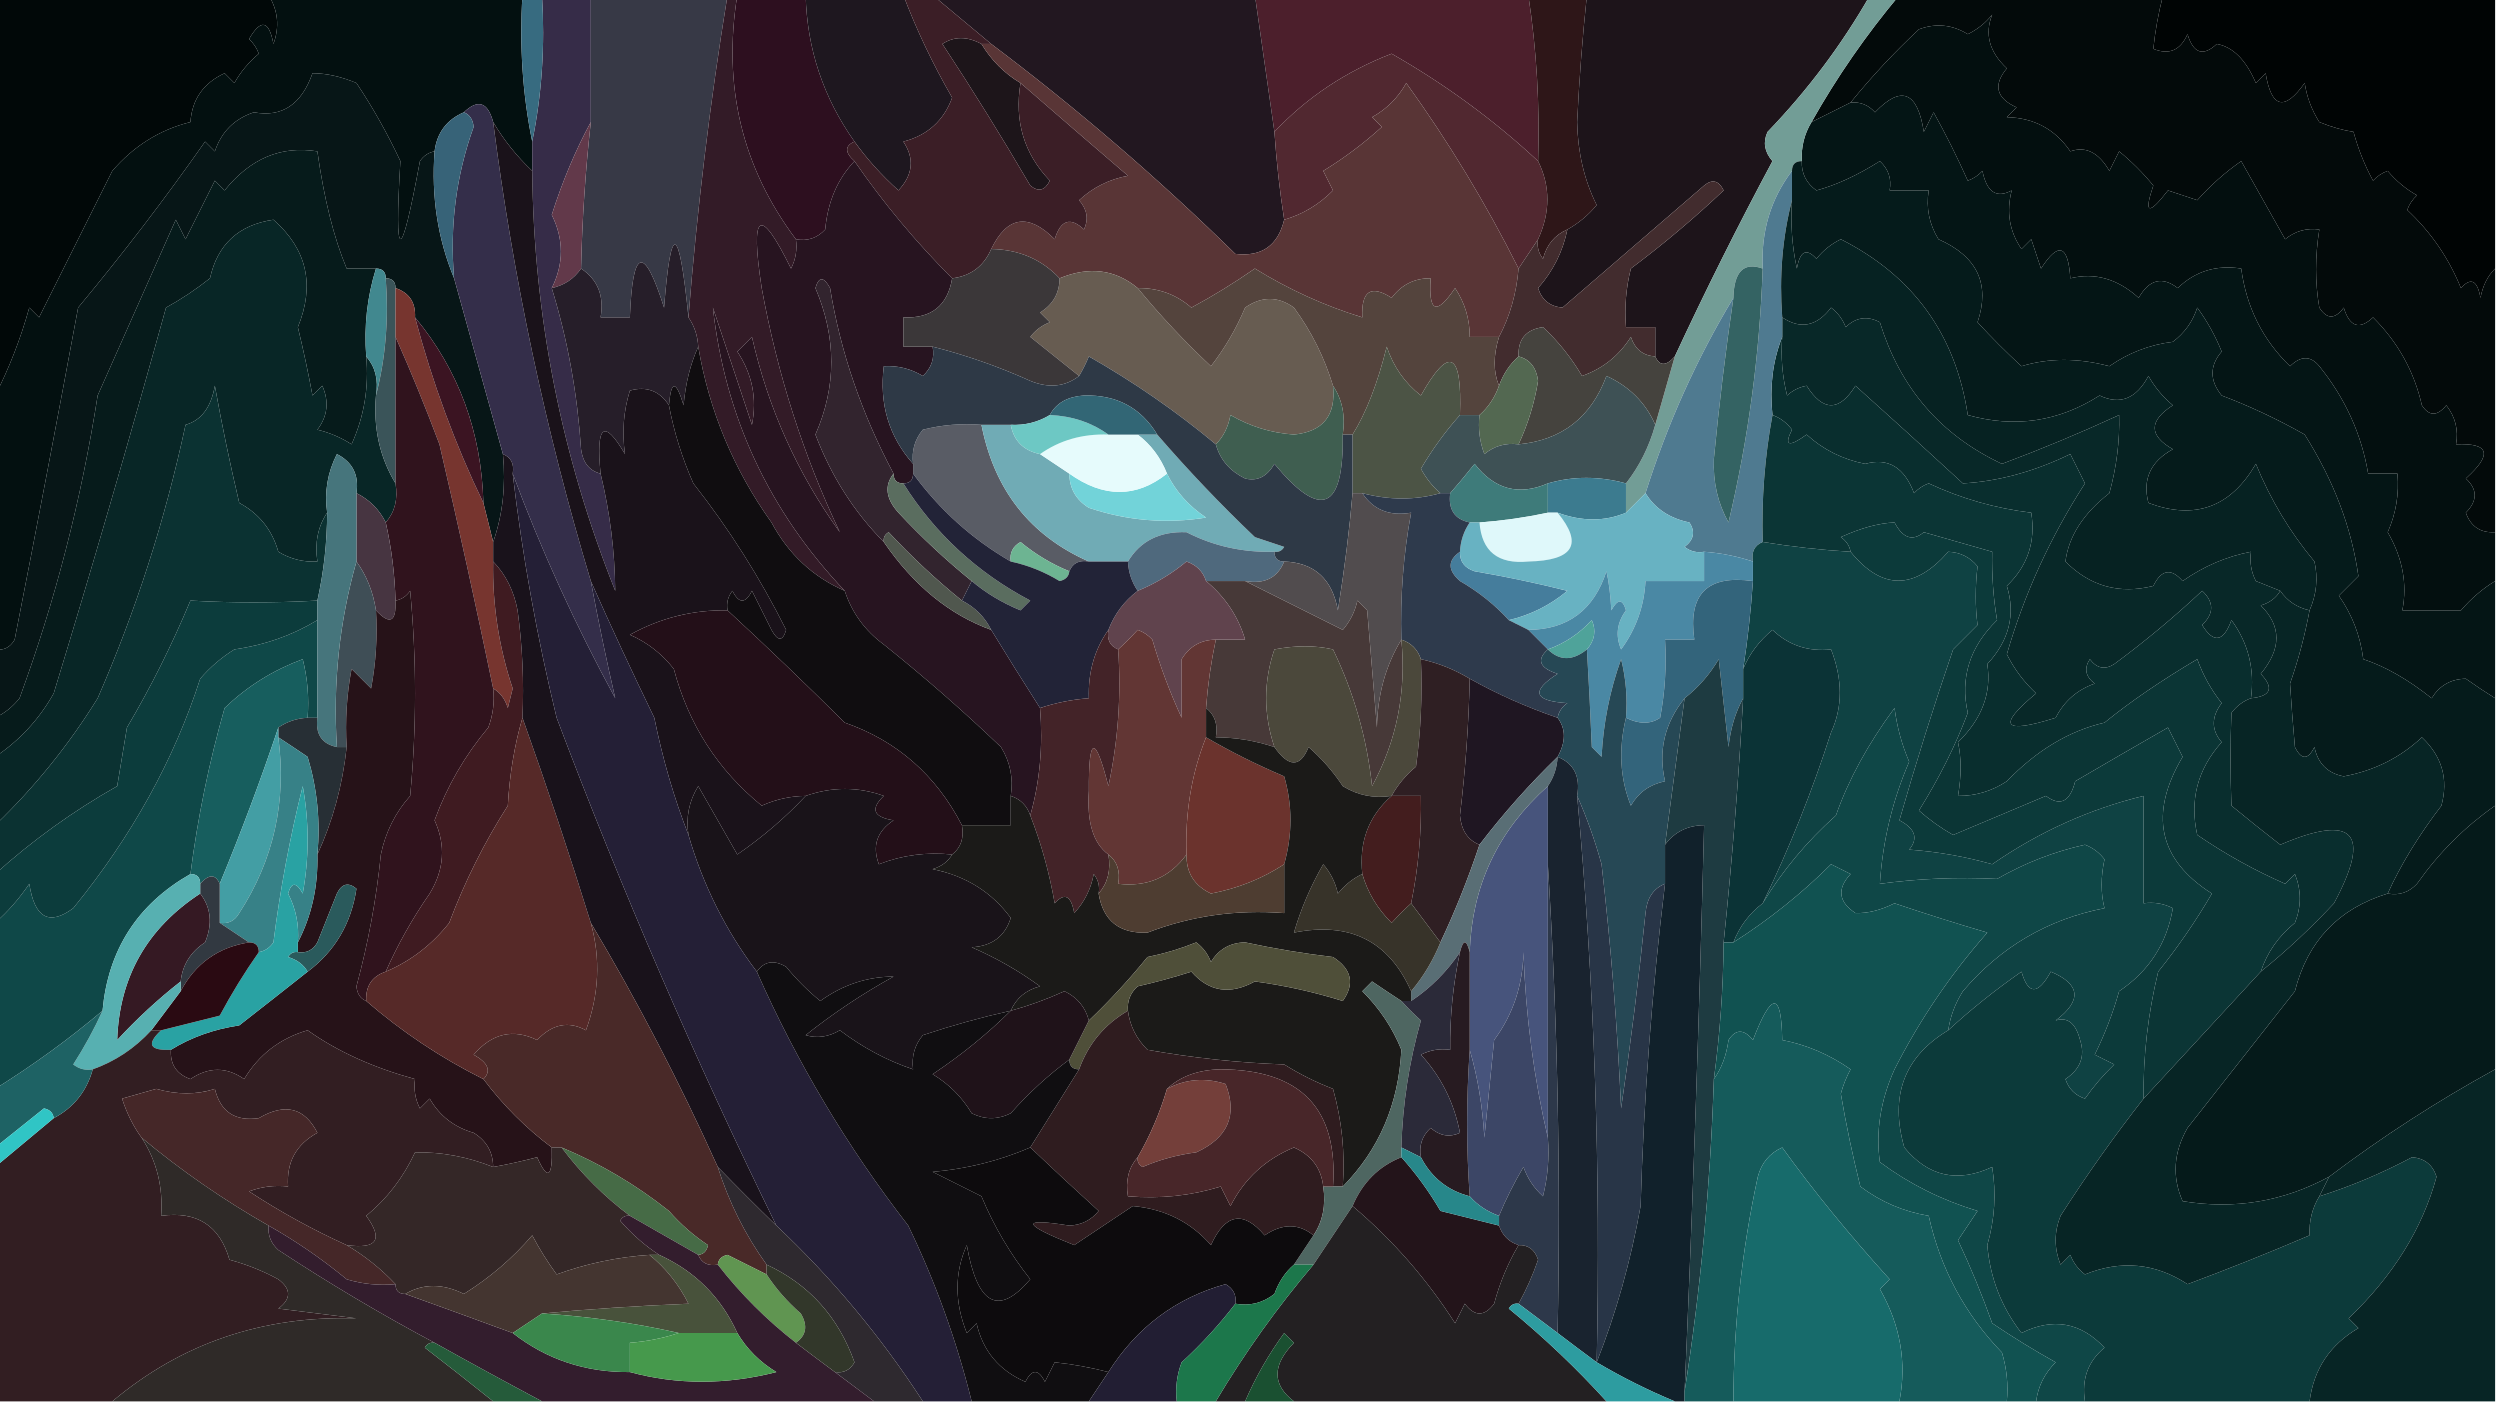 <?xml version="1.0" encoding="UTF-8"?>
<!DOCTYPE svg PUBLIC "-//W3C//DTD SVG 1.1//EN" "http://www.w3.org/Graphics/SVG/1.1/DTD/svg11.dtd">
<svg xmlns="http://www.w3.org/2000/svg" version="1.1" width="256px" height="144px" style="shape-rendering:geometricPrecision; text-rendering:geometricPrecision; image-rendering:optimizeQuality; fill-rule:evenodd; clip-rule:evenodd" xmlns:xlink="http://www.w3.org/1999/xlink">
<g><path style="opacity:1" fill="#010808" d="M -0.5,-0.5 C 8.833,-0.5 18.167,-0.5 27.5,-0.5C 28.473,1.068 28.64,2.735 28,4.5C 27.549,2.071 26.715,1.904 25.5,4C 25.957,4.414 26.291,4.914 26.5,5.5C 25.478,6.354 24.645,7.354 24,8.5C 23.667,8.167 23.333,7.833 23,7.5C 20.828,8.509 19.662,10.176 19.5,12.5C 16.366,13.278 13.699,14.945 11.5,17.5C 9.002,22.496 6.502,27.496 4,32.5C 3.667,32.167 3.333,31.833 3,31.5C 2.1,34.718 0.933,37.718 -0.5,40.5C -0.5,26.833 -0.5,13.167 -0.5,-0.5 Z"/></g>
<g><path style="opacity:1" fill="#031010" d="M 27.5,-0.5 C 36.167,-0.5 44.833,-0.5 53.5,-0.5C 53.179,4.695 53.513,9.695 54.5,14.5C 54.5,15.5 54.5,16.5 54.5,17.5C 52.926,16.016 51.593,14.349 50.5,12.5C 49.947,10.448 48.947,10.115 47.5,11.5C 45.738,12.262 44.738,13.596 44.5,15.5C 43.883,15.611 43.383,15.944 43,16.5C 41.027,27.133 40.361,27.133 41,16.5C 39.691,13.7 38.191,11.033 36.5,8.5C 34.899,7.835 33.399,7.501 32,7.5C 30.865,10.707 28.865,12.041 26,11.5C 24,12.167 22.667,13.5 22,15.5C 21.667,15.167 21.333,14.833 21,14.5C 16.916,20.322 12.583,25.988 8,31.5C 5.893,42.865 3.727,54.199 1.5,65.5C 1.043,66.297 0.376,66.631 -0.5,66.5C -0.5,57.833 -0.5,49.167 -0.5,40.5C 0.933,37.718 2.1,34.718 3,31.5C 3.333,31.833 3.667,32.167 4,32.5C 6.502,27.496 9.002,22.496 11.5,17.5C 13.699,14.945 16.366,13.278 19.5,12.5C 19.662,10.176 20.828,8.509 23,7.5C 23.333,7.833 23.667,8.167 24,8.5C 24.645,7.354 25.478,6.354 26.5,5.5C 26.291,4.914 25.957,4.414 25.5,4C 26.715,1.904 27.549,2.071 28,4.5C 28.64,2.735 28.473,1.068 27.5,-0.5 Z"/></g>
<g><path style="opacity:1" fill="#030a0a" d="M 194.5,-0.5 C 203.5,-0.5 212.5,-0.5 221.5,-0.5C 221.023,1.338 220.69,3.172 220.5,5C 222.108,5.658 223.275,5.158 224,3.5C 224.605,5.481 225.605,5.815 227,4.5C 228.655,4.802 229.988,6.136 231,8.5C 231.333,8.167 231.667,7.833 232,7.5C 232.595,11.082 233.929,11.415 236,8.5C 236.219,9.938 236.719,11.271 237.5,12.5C 238.716,13.002 239.883,13.335 241,13.5C 241.471,15.246 242.138,16.913 243,18.5C 243.414,18.043 243.914,17.709 244.5,17.5C 245.354,18.522 246.354,19.355 247.5,20C 247.043,20.414 246.709,20.914 246.5,21.5C 248.916,23.752 250.749,26.419 252,29.5C 253.016,28.366 253.683,28.699 254,30.5C 254.232,29.262 254.732,28.262 255.5,27.5C 255.5,36.5 255.5,45.5 255.5,54.5C 254.005,54.585 253.005,53.919 252.5,52.5C 253.711,51.28 253.711,50.113 252.5,49C 255.259,46.516 254.926,45.35 251.5,45.5C 251.762,44.022 251.429,42.689 250.5,41.5C 249.575,42.641 248.741,42.641 248,41.5C 247.212,38.037 245.546,35.037 243,32.5C 241.605,33.815 240.605,33.481 240,31.5C 239.107,32.711 238.274,32.711 237.5,31.5C 237.055,28.947 237.055,26.28 237.5,23.5C 236.178,23.33 235.011,23.663 234,24.5C 232.292,21.456 230.792,18.79 229.5,16.5C 227.851,17.648 226.351,18.981 225,20.5C 224,20.167 223,19.833 222,19.5C 220.006,22.084 219.506,21.918 220.5,19C 219.465,17.726 218.298,16.56 217,15.5C 216.667,16.167 216.333,16.833 216,17.5C 214.899,15.606 213.566,14.939 212,15.5C 210.442,13.232 208.276,12.066 205.5,12C 205.833,11.667 206.167,11.333 206.5,11C 204.408,10.047 204.075,8.714 205.5,7C 203.706,5.319 203.206,3.486 204,1.5C 203.311,2.357 202.478,3.023 201.5,3.5C 199.902,2.515 198.235,2.349 196.5,3C 193.961,5.37 191.628,7.87 189.5,10.5C 188.167,11.167 186.833,11.833 185.5,12.5C 188.085,7.909 191.085,3.576 194.5,-0.5 Z"/></g>
<g><path style="opacity:1" fill="#000404" d="M 221.5,-0.5 C 232.833,-0.5 244.167,-0.5 255.5,-0.5C 255.5,8.833 255.5,18.167 255.5,27.5C 254.732,28.262 254.232,29.262 254,30.5C 253.683,28.699 253.016,28.366 252,29.5C 250.749,26.419 248.916,23.752 246.5,21.5C 246.709,20.914 247.043,20.414 247.5,20C 246.354,19.355 245.354,18.522 244.5,17.5C 243.914,17.709 243.414,18.043 243,18.5C 242.138,16.913 241.471,15.246 241,13.5C 239.883,13.335 238.716,13.002 237.5,12.5C 236.719,11.271 236.219,9.938 236,8.5C 233.929,11.415 232.595,11.082 232,7.5C 231.667,7.833 231.333,8.167 231,8.5C 229.988,6.136 228.655,4.802 227,4.5C 225.605,5.815 224.605,5.481 224,3.5C 223.275,5.158 222.108,5.658 220.5,5C 220.69,3.172 221.023,1.338 221.5,-0.5 Z"/></g>
<g><path style="opacity:1" fill="#4c1f2c" d="M 128.5,-0.5 C 137.833,-0.5 147.167,-0.5 156.5,-0.5C 157.354,5.121 157.687,10.788 157.5,16.5C 152.993,12.304 147.993,8.637 142.5,5.5C 137.82,7.307 133.82,9.973 130.5,13.5C 129.833,8.833 129.167,4.167 128.5,-0.5 Z"/></g>
<g><path style="opacity:1" fill="#030f0f" d="M 255.5,54.5 C 255.5,56.167 255.5,57.833 255.5,59.5C 254.206,60.29 253.039,61.29 252,62.5C 250,62.5 248,62.5 246,62.5C 246.531,59.802 246.031,57.135 244.5,54.5C 245.348,52.591 245.682,50.591 245.5,48.5C 244.5,48.5 243.5,48.5 242.5,48.5C 241.816,44.453 240.149,40.786 237.5,37.5C 236.609,36.41 235.609,36.41 234.5,37.5C 231.703,34.801 230.036,31.467 229.5,27.5C 226.956,27.104 224.789,27.771 223,29.5C 221.413,28.273 220.079,28.606 219,30.5C 216.832,28.546 214.498,27.879 212,28.5C 211.779,25.057 210.779,24.724 209,27.5C 208.667,26.5 208.333,25.5 208,24.5C 207.667,24.833 207.333,25.167 207,25.5C 205.764,23.693 205.43,21.693 206,19.5C 204.442,20.345 203.442,19.678 203,17.5C 202.586,17.957 202.086,18.291 201.5,18.5C 200.425,16.098 199.258,13.764 198,11.5C 197.667,12.167 197.333,12.833 197,13.5C 196.352,9.362 194.685,8.695 192,11.5C 191.329,10.748 190.496,10.414 189.5,10.5C 191.628,7.87 193.961,5.37 196.5,3C 198.235,2.349 199.902,2.515 201.5,3.5C 202.478,3.023 203.311,2.357 204,1.5C 203.206,3.486 203.706,5.319 205.5,7C 204.075,8.714 204.408,10.047 206.5,11C 206.167,11.333 205.833,11.667 205.5,12C 208.276,12.066 210.442,13.232 212,15.5C 213.566,14.939 214.899,15.606 216,17.5C 216.333,16.833 216.667,16.167 217,15.5C 218.298,16.56 219.465,17.726 220.5,19C 219.506,21.918 220.006,22.084 222,19.5C 223,19.833 224,20.167 225,20.5C 226.351,18.981 227.851,17.648 229.5,16.5C 230.792,18.79 232.292,21.456 234,24.5C 235.011,23.663 236.178,23.33 237.5,23.5C 237.055,26.28 237.055,28.947 237.5,31.5C 238.274,32.711 239.107,32.711 240,31.5C 240.605,33.481 241.605,33.815 243,32.5C 245.546,35.037 247.212,38.037 248,41.5C 248.741,42.641 249.575,42.641 250.5,41.5C 251.429,42.689 251.762,44.022 251.5,45.5C 254.926,45.35 255.259,46.516 252.5,49C 253.711,50.113 253.711,51.28 252.5,52.5C 253.005,53.919 254.005,54.585 255.5,54.5 Z"/></g>
<g><path style="opacity:1" fill="#362c48" d="M 55.5,-0.5 C 57.167,-0.5 58.833,-0.5 60.5,-0.5C 60.5,3.833 60.5,8.167 60.5,12.5C 58.927,15.393 57.594,18.56 56.5,22C 57.746,24.507 57.746,27.007 56.5,29.5C 58.126,34.782 59.126,40.282 59.5,46C 59.684,47.376 60.351,48.209 61.5,48.5C 62.465,52.479 62.965,56.479 63,60.5C 57.482,46.684 54.649,32.351 54.5,17.5C 54.5,16.5 54.5,15.5 54.5,14.5C 55.487,9.695 55.821,4.695 55.5,-0.5 Z"/></g>
<g><path style="opacity:1" fill="#221720" d="M 95.5,-0.5 C 106.5,-0.5 117.5,-0.5 128.5,-0.5C 129.167,4.167 129.833,8.833 130.5,13.5C 130.704,16.518 131.037,19.518 131.5,22.5C 130.858,25.153 129.192,26.319 126.5,26C 118.589,18.25 110.256,11.083 101.5,4.5C 99.5,2.833 97.5,1.167 95.5,-0.5 Z"/></g>
<g><path style="opacity:1" fill="#2d0f1f" d="M 75.5,-0.5 C 77.833,-0.5 80.167,-0.5 82.5,-0.5C 82.638,4.985 84.304,9.985 87.5,14.5C 86.494,14.938 86.494,15.604 87.5,16.5C 85.766,18.322 84.766,20.655 84.5,23.5C 83.675,24.386 82.675,24.719 81.5,24.5C 75.989,17.151 73.989,8.818 75.5,-0.5 Z"/></g>
<g><path style="opacity:1" fill="#512830" d="M 157.5,16.5 C 158.767,19.061 158.767,21.728 157.5,24.5C 156.833,25.5 156.167,26.5 155.5,27.5C 152.194,20.895 148.361,14.562 144,8.5C 143.167,10 142,11.167 140.5,12C 140.833,12.333 141.167,12.667 141.5,13C 139.651,14.68 137.651,16.18 135.5,17.5C 135.833,18.167 136.167,18.833 136.5,19.5C 135.06,20.952 133.394,21.952 131.5,22.5C 131.037,19.518 130.704,16.518 130.5,13.5C 133.82,9.973 137.82,7.307 142.5,5.5C 147.993,8.637 152.993,12.304 157.5,16.5 Z"/></g>
<g><path style="opacity:1" fill="#1e171f" d="M 82.5,-0.5 C 85.833,-0.5 89.167,-0.5 92.5,-0.5C 93.872,3.104 95.539,6.604 97.5,10C 96.637,12.362 94.97,13.862 92.5,14.5C 93.661,16.224 93.495,17.89 92,19.5C 90.264,17.937 88.764,16.27 87.5,14.5C 84.304,9.985 82.638,4.985 82.5,-0.5 Z"/></g>
<g><path style="opacity:1" fill="#071617" d="M 44.5,15.5 C 44.156,20.122 44.823,24.455 46.5,28.5C 48.16,34.483 49.827,40.483 51.5,46.5C 51.81,49.713 51.477,52.713 50.5,55.5C 50.167,54.167 49.833,52.833 49.5,51.5C 49.305,44.235 46.972,37.902 42.5,32.5C 42.573,30.973 41.906,29.973 40.5,29.5C 40.5,28.833 40.167,28.5 39.5,28.5C 39.5,27.833 39.167,27.5 38.5,27.5C 37.5,27.5 36.5,27.5 35.5,27.5C 34.179,24.34 33.179,20.34 32.5,15.5C 28.787,14.896 25.62,16.23 23,19.5C 22.667,19.167 22.333,18.833 22,18.5C 21,20.5 20,22.5 19,24.5C 18.667,23.833 18.333,23.167 18,22.5C 15.341,28.486 12.674,34.486 10,40.5C 8.336,51.146 5.67,61.48 2,71.5C 1.292,72.38 0.458,73.047 -0.5,73.5C -0.5,71.167 -0.5,68.833 -0.5,66.5C 0.376,66.631 1.043,66.297 1.5,65.5C 3.727,54.199 5.893,42.865 8,31.5C 12.583,25.988 16.916,20.322 21,14.5C 21.333,14.833 21.667,15.167 22,15.5C 22.667,13.5 24,12.167 26,11.5C 28.865,12.041 30.865,10.707 32,7.5C 33.399,7.501 34.899,7.835 36.5,8.5C 38.191,11.033 39.691,13.7 41,16.5C 40.361,27.133 41.027,27.133 43,16.5C 43.383,15.944 43.883,15.611 44.5,15.5 Z"/></g>
<g><path style="opacity:1" fill="#376b80" d="M 53.5,-0.5 C 54.167,-0.5 54.833,-0.5 55.5,-0.5C 55.821,4.695 55.487,9.695 54.5,14.5C 53.513,9.695 53.179,4.695 53.5,-0.5 Z"/></g>
<g><path style="opacity:1" fill="#373946" d="M 60.5,-0.5 C 65.167,-0.5 69.833,-0.5 74.5,-0.5C 72.698,10.539 71.365,21.539 70.5,32.5C 69.539,22.904 68.706,22.57 68,31.5C 65.94,25.015 64.773,25.348 64.5,32.5C 63.5,32.5 62.5,32.5 61.5,32.5C 61.88,30.302 61.213,28.635 59.5,27.5C 59.613,22.482 59.947,17.482 60.5,12.5C 60.5,8.167 60.5,3.833 60.5,-0.5 Z"/></g>
<g><path style="opacity:1" fill="#1d151a" d="M 100.5,4.5 C 101.527,6.194 102.861,7.527 104.5,8.5C 103.857,12.401 104.857,15.734 107.5,18.5C 106.998,19.521 106.332,19.688 105.5,19C 102.625,14.083 99.625,9.249 96.5,4.5C 97.7,3.708 99.033,3.708 100.5,4.5 Z"/></g>
<g><path style="opacity:1" fill="#2e1618" d="M 156.5,-0.5 C 158.5,-0.5 160.5,-0.5 162.5,-0.5C 162.043,3.815 161.709,8.149 161.5,12.5C 161.562,15.613 162.229,18.446 163.5,21C 162.627,22.045 161.627,22.878 160.5,23.5C 159.21,24.058 158.377,25.058 158,26.5C 157.536,25.906 157.369,25.239 157.5,24.5C 158.767,21.728 158.767,19.061 157.5,16.5C 157.687,10.788 157.354,5.121 156.5,-0.5 Z"/></g>
<g><path style="opacity:1" fill="#1d141a" d="M 162.5,-0.5 C 172.167,-0.5 181.833,-0.5 191.5,-0.5C 188.602,4.572 185.102,9.239 181,13.5C 180.508,14.549 180.674,15.549 181.5,16.5C 177.976,23.074 174.642,29.741 171.5,36.5C 170.604,37.506 169.938,37.506 169.5,36.5C 169.5,35.5 169.5,34.5 169.5,33.5C 168.5,33.5 167.5,33.5 166.5,33.5C 166.338,31.473 166.505,29.473 167,27.5C 170.313,25.021 173.48,22.355 176.5,19.5C 175.998,18.479 175.332,18.312 174.5,19C 169.655,23.18 164.822,27.347 160,31.5C 158.72,31.387 157.887,30.72 157.5,29.5C 159.038,27.757 160.038,25.757 160.5,23.5C 161.627,22.878 162.627,22.045 163.5,21C 162.229,18.446 161.562,15.613 161.5,12.5C 161.709,8.149 162.043,3.815 162.5,-0.5 Z"/></g>
<g><path style="opacity:1" fill="#041515" d="M 255.5,59.5 C 255.5,63.5 255.5,67.5 255.5,71.5C 254.476,70.862 253.476,70.195 252.5,69.5C 250.971,69.529 249.804,70.195 249,71.5C 246.592,69.581 244.259,68.248 242,67.5C 241.697,65.112 240.863,62.945 239.5,61C 240.167,60.333 240.833,59.667 241.5,59C 240.808,54.048 238.974,49.215 236,44.5C 233.283,42.958 230.45,41.624 227.5,40.5C 226.253,38.958 226.253,37.458 227.5,36C 226.853,34.391 226.02,32.891 225,31.5C 224.535,32.931 223.701,34.097 222.5,35C 220.112,35.303 217.945,36.137 216,37.5C 212.803,36.643 209.803,36.643 207,37.5C 205.438,36.069 203.938,34.569 202.5,33C 203.816,29.095 202.483,26.261 198.5,24.5C 197.548,22.955 197.215,21.288 197.5,19.5C 196.167,19.5 194.833,19.5 193.5,19.5C 193.719,18.325 193.386,17.325 192.5,16.5C 190.197,17.953 188.03,18.953 186,19.5C 184.961,18.756 184.461,17.756 184.5,16.5C 184.433,15.041 184.766,13.708 185.5,12.5C 186.833,11.833 188.167,11.167 189.5,10.5C 190.496,10.414 191.329,10.748 192,11.5C 194.685,8.695 196.352,9.362 197,13.5C 197.333,12.833 197.667,12.167 198,11.5C 199.258,13.764 200.425,16.098 201.5,18.5C 202.086,18.291 202.586,17.957 203,17.5C 203.442,19.678 204.442,20.345 206,19.5C 205.43,21.693 205.764,23.693 207,25.5C 207.333,25.167 207.667,24.833 208,24.5C 208.333,25.5 208.667,26.5 209,27.5C 210.779,24.724 211.779,25.057 212,28.5C 214.498,27.879 216.832,28.546 219,30.5C 220.079,28.606 221.413,28.273 223,29.5C 224.789,27.771 226.956,27.104 229.5,27.5C 230.036,31.467 231.703,34.801 234.5,37.5C 235.609,36.41 236.609,36.41 237.5,37.5C 240.149,40.786 241.816,44.453 242.5,48.5C 243.5,48.5 244.5,48.5 245.5,48.5C 245.682,50.591 245.348,52.591 244.5,54.5C 246.031,57.135 246.531,59.802 246,62.5C 248,62.5 250,62.5 252,62.5C 253.039,61.29 254.206,60.29 255.5,59.5 Z"/></g>
<g><path style="opacity:1" fill="#061b1b" d="M 38.5,27.5 C 37.597,30.392 37.264,33.392 37.5,36.5C 37.789,39.649 37.289,42.649 36,45.5C 34.933,44.809 33.766,44.309 32.5,44C 33.554,42.612 33.72,41.112 33,39.5C 32.667,39.833 32.333,40.167 32,40.5C 31.564,38.153 31.064,35.819 30.5,33.5C 32.272,29.186 31.438,25.519 28,22.5C 24.439,23.024 22.272,25.024 21.5,28.5C 20.086,29.624 18.586,30.624 17,31.5C 13.212,45.143 9.379,58.31 5.5,71C 4.002,73.664 2.002,75.83 -0.5,77.5C -0.5,76.167 -0.5,74.833 -0.5,73.5C 0.458,73.047 1.292,72.38 2,71.5C 5.67,61.48 8.336,51.146 10,40.5C 12.674,34.486 15.341,28.486 18,22.5C 18.333,23.167 18.667,23.833 19,24.5C 20,22.5 21,20.5 22,18.5C 22.333,18.833 22.667,19.167 23,19.5C 25.62,16.23 28.787,14.896 32.5,15.5C 33.179,20.34 34.179,24.34 35.5,27.5C 36.5,27.5 37.5,27.5 38.5,27.5 Z"/></g>
<g><path style="opacity:1" fill="#342e4a" d="M 47.5,11.5 C 48.947,10.115 49.947,10.448 50.5,12.5C 52.541,28.463 55.874,44.129 60.5,59.5C 61.265,63.598 62.098,67.598 63,71.5C 58.931,64.032 55.431,56.366 52.5,48.5C 52.672,47.508 52.338,46.842 51.5,46.5C 49.827,40.483 48.16,34.483 46.5,28.5C 46.041,23.152 46.708,17.985 48.5,13C 48.43,12.235 48.097,11.735 47.5,11.5 Z"/></g>
<g><path style="opacity:1" fill="#62394a" d="M 60.5,12.5 C 59.947,17.482 59.613,22.482 59.5,27.5C 58.778,28.551 57.778,29.218 56.5,29.5C 57.746,27.007 57.746,24.507 56.5,22C 57.594,18.56 58.927,15.393 60.5,12.5 Z"/></g>
<g><path style="opacity:1" fill="#593536" d="M 100.5,4.5 C 100.833,4.5 101.167,4.5 101.5,4.5C 110.256,11.083 118.589,18.25 126.5,26C 129.192,26.319 130.858,25.153 131.5,22.5C 133.394,21.952 135.06,20.952 136.5,19.5C 136.167,18.833 135.833,18.167 135.5,17.5C 137.651,16.18 139.651,14.68 141.5,13C 141.167,12.667 140.833,12.333 140.5,12C 142,11.167 143.167,10 144,8.5C 148.361,14.562 152.194,20.895 155.5,27.5C 155.279,30.067 154.612,32.401 153.5,34.5C 152.5,34.5 151.5,34.5 150.5,34.5C 150.509,32.692 150.009,31.025 149,29.5C 147.092,32.332 146.259,31.999 146.5,28.5C 144.857,28.48 143.524,29.147 142.5,30.5C 140.38,29.128 139.38,29.795 139.5,32.5C 135.637,31.314 131.971,29.647 128.5,27.5C 126.401,28.965 124.234,30.299 122,31.5C 120.433,30.144 118.6,29.477 116.5,29.5C 114.182,27.579 111.516,27.246 108.5,28.5C 106.654,26.545 104.321,25.545 101.5,25.5C 103.138,22.126 105.304,21.793 108,24.5C 108.605,22.519 109.605,22.185 111,23.5C 111.492,22.451 111.326,21.451 110.5,20.5C 111.912,19.194 113.579,18.36 115.5,18C 111.802,14.826 108.135,11.659 104.5,8.5C 102.861,7.527 101.527,6.194 100.5,4.5 Z"/></g>
<g><path style="opacity:1" fill="#3b1e26" d="M 92.5,-0.5 C 93.5,-0.5 94.5,-0.5 95.5,-0.5C 97.5,1.167 99.5,2.833 101.5,4.5C 101.167,4.5 100.833,4.5 100.5,4.5C 99.033,3.708 97.7,3.708 96.5,4.5C 99.625,9.249 102.625,14.083 105.5,19C 106.332,19.688 106.998,19.521 107.5,18.5C 104.857,15.734 103.857,12.401 104.5,8.5C 108.135,11.659 111.802,14.826 115.5,18C 113.579,18.36 111.912,19.194 110.5,20.5C 111.326,21.451 111.492,22.451 111,23.5C 109.605,22.185 108.605,22.519 108,24.5C 105.304,21.793 103.138,22.126 101.5,25.5C 100.738,27.262 99.404,28.262 97.5,28.5C 93.79,24.792 90.457,20.792 87.5,16.5C 86.494,15.604 86.494,14.938 87.5,14.5C 88.764,16.27 90.264,17.937 92,19.5C 93.495,17.89 93.661,16.224 92.5,14.5C 94.97,13.862 96.637,12.362 97.5,10C 95.539,6.604 93.872,3.104 92.5,-0.5 Z"/></g>
<g><path style="opacity:1" fill="#376378" d="M 47.5,11.5 C 48.097,11.735 48.43,12.235 48.5,13C 46.708,17.985 46.041,23.152 46.5,28.5C 44.823,24.455 44.156,20.122 44.5,15.5C 44.738,13.596 45.738,12.262 47.5,11.5 Z"/></g>
<g><path style="opacity:1" fill="#729d96" d="M 191.5,-0.5 C 192.5,-0.5 193.5,-0.5 194.5,-0.5C 191.085,3.576 188.085,7.909 185.5,12.5C 184.766,13.708 184.433,15.041 184.5,16.5C 183.833,16.5 183.5,16.833 183.5,17.5C 181.32,20.381 180.32,23.714 180.5,27.5C 178.563,26.805 177.563,27.805 177.5,30.5C 173.75,36.719 170.75,43.386 168.5,50.5C 167.833,51.167 167.167,51.833 166.5,52.5C 166.5,51.5 166.5,50.5 166.5,49.5C 167.87,47.75 168.87,45.75 169.5,43.5C 170.167,41.167 170.833,38.833 171.5,36.5C 174.642,29.741 177.976,23.074 181.5,16.5C 180.674,15.549 180.508,14.549 181,13.5C 185.102,9.239 188.602,4.572 191.5,-0.5 Z"/></g>
<g><path style="opacity:1" fill="#271420" d="M 87.5,16.5 C 90.457,20.792 93.79,24.792 97.5,28.5C 97.033,31.297 95.367,32.631 92.5,32.5C 92.5,33.5 92.5,34.5 92.5,35.5C 93.5,35.5 94.5,35.5 95.5,35.5C 95.719,36.675 95.386,37.675 94.5,38.5C 93.264,37.754 91.93,37.421 90.5,37.5C 90.024,41.379 91.024,44.712 93.5,47.5C 93.5,47.833 93.5,48.167 93.5,48.5C 93.5,49.167 93.167,49.5 92.5,49.5C 91.833,49.5 91.5,49.167 91.5,48.5C 88.227,42.345 86.061,36.011 85,29.5C 84.346,28.304 83.846,28.304 83.5,29.5C 85.664,34.579 85.664,39.579 83.5,44.5C 85.109,48.74 87.442,52.407 90.5,55.5C 93.556,59.953 97.223,62.953 101.5,64.5C 103.101,67.124 104.768,69.79 106.5,72.5C 106.815,76.371 106.482,80.038 105.5,83.5C 105.167,82.5 104.5,81.833 103.5,81.5C 103.785,79.712 103.452,78.045 102.5,76.5C 98.658,72.825 94.658,69.325 90.5,66C 88.561,64.568 87.228,62.735 86.5,60.5C 78.743,52.322 74.243,42.655 73,31.5C 74.335,35.511 75.669,39.511 77,43.5C 77.537,40.813 77.037,38.313 75.5,36C 76,35.5 76.5,35 77,34.5C 78.656,41.811 81.656,48.478 86,54.5C 82.285,46.689 79.619,38.355 78,29.5C 76.797,21.66 77.797,20.993 81,27.5C 81.483,26.552 81.65,25.552 81.5,24.5C 82.675,24.719 83.675,24.386 84.5,23.5C 84.766,20.655 85.766,18.322 87.5,16.5 Z"/></g>
<g><path style="opacity:1" fill="#082626" d="M 37.5,36.5 C 38.434,37.568 38.768,38.901 38.5,40.5C 38.215,43.829 38.882,46.829 40.5,49.5C 40.768,51.099 40.434,52.432 39.5,53.5C 38.833,52.167 37.833,51.167 36.5,50.5C 36.778,48.654 36.111,47.32 34.5,46.5C 33.534,48.396 33.201,50.396 33.5,52.5C 32.549,53.919 32.215,55.585 32.5,57.5C 31.07,57.579 29.736,57.246 28.5,56.5C 27.868,54.263 26.535,52.596 24.5,51.5C 23.561,47.536 22.728,43.536 22,39.5C 21.612,41.715 20.612,43.048 19,43.5C 16.904,53.249 13.904,62.582 10,71.5C 7.023,76.305 3.523,80.638 -0.5,84.5C -0.5,82.167 -0.5,79.833 -0.5,77.5C 2.002,75.83 4.002,73.664 5.5,71C 9.379,58.31 13.212,45.143 17,31.5C 18.586,30.624 20.086,29.624 21.5,28.5C 22.272,25.024 24.439,23.024 28,22.5C 31.438,25.519 32.272,29.186 30.5,33.5C 31.064,35.819 31.564,38.153 32,40.5C 32.333,40.167 32.667,39.833 33,39.5C 33.72,41.112 33.554,42.612 32.5,44C 33.766,44.309 34.933,44.809 36,45.5C 37.289,42.649 37.789,39.649 37.5,36.5 Z"/></g>
<g><path style="opacity:1" fill="#675c51" d="M 116.5,29.5 C 118.795,32.297 121.295,34.964 124,37.5C 125.419,35.664 126.586,33.664 127.5,31.5C 129.198,30.319 130.865,30.319 132.5,31.5C 134.297,33.955 135.63,36.622 136.5,39.5C 136.822,42.532 135.489,44.199 132.5,44.5C 130.161,44.331 127.994,43.664 126,42.5C 125.768,43.737 125.268,44.737 124.5,45.5C 120.46,42.135 116.127,39.135 111.5,36.5C 111.213,37.2 110.88,37.867 110.5,38.5C 108.852,37.19 107.186,35.857 105.5,34.5C 106.025,33.808 106.692,33.308 107.5,33C 107.167,32.667 106.833,32.333 106.5,32C 107.823,31.184 108.489,30.017 108.5,28.5C 111.516,27.246 114.182,27.579 116.5,29.5 Z"/></g>
<g><path style="opacity:1" fill="#261e29" d="M 70.5,32.5 C 71.11,33.391 71.443,34.391 71.5,35.5C 70.691,37.292 70.191,39.292 70,41.5C 69.221,38.903 68.721,38.903 68.5,41.5C 67.527,40.016 66.193,39.516 64.5,40C 63.848,42.09 63.681,44.257 64,46.5C 61.843,42.827 61.01,43.493 61.5,48.5C 60.351,48.209 59.684,47.376 59.5,46C 59.126,40.282 58.126,34.782 56.5,29.5C 57.778,29.218 58.778,28.551 59.5,27.5C 61.213,28.635 61.88,30.302 61.5,32.5C 62.5,32.5 63.5,32.5 64.5,32.5C 64.773,25.348 65.94,25.015 68,31.5C 68.706,22.57 69.539,22.904 70.5,32.5 Z"/></g>
<g><path style="opacity:1" fill="#422c2e" d="M 169.5,36.5 C 168.25,36.423 167.417,35.756 167,34.5C 165.8,36.412 164.133,37.745 162,38.5C 160.898,36.619 159.565,34.953 158,33.5C 156.251,33.748 155.418,34.748 155.5,36.5C 154.599,37.291 153.932,38.291 153.5,39.5C 152.904,38.065 152.904,36.398 153.5,34.5C 154.612,32.401 155.279,30.067 155.5,27.5C 156.167,26.5 156.833,25.5 157.5,24.5C 157.369,25.239 157.536,25.906 158,26.5C 158.377,25.058 159.21,24.058 160.5,23.5C 160.038,25.757 159.038,27.757 157.5,29.5C 157.887,30.72 158.72,31.387 160,31.5C 164.822,27.347 169.655,23.18 174.5,19C 175.332,18.312 175.998,18.479 176.5,19.5C 173.48,22.355 170.313,25.021 167,27.5C 166.505,29.473 166.338,31.473 166.5,33.5C 167.5,33.5 168.5,33.5 169.5,33.5C 169.5,34.5 169.5,35.5 169.5,36.5 Z"/></g>
<g><path style="opacity:1" fill="#082828" d="M 233.5,60.5 C 233.082,61.222 232.416,61.722 231.5,62C 233.636,64.099 233.636,66.432 231.5,69C 232.883,70.461 232.549,71.294 230.5,71.5C 230.896,68.518 230.229,65.851 228.5,63.5C 227.676,65.748 226.676,65.914 225.5,64C 226.731,62.817 226.731,61.651 225.5,60.5C 222.671,63.159 219.671,65.659 216.5,68C 215.551,68.617 214.718,68.451 214,67.5C 213.383,68.449 213.549,69.282 214.5,70C 212.697,70.637 211.364,71.803 210.5,73.5C 205.111,75.201 204.444,74.368 208.5,71C 207.257,69.846 206.257,68.512 205.5,67C 207.285,60.833 209.952,54.999 213.5,49.5C 213,48.5 212.5,47.5 212,46.5C 208.302,48.291 204.635,49.291 201,49.5C 197.323,46.111 193.657,42.777 190,39.5C 188.343,42.16 186.676,42.16 185,39.5C 184.228,39.645 183.561,39.978 183,40.5C 182.505,38.527 182.338,36.527 182.5,34.5C 182.5,33.833 182.5,33.167 182.5,32.5C 184.368,33.757 186.035,33.424 187.5,31.5C 188.192,32.025 188.692,32.692 189,33.5C 190.049,32.483 191.216,32.316 192.5,33C 194.571,39.731 198.738,44.565 205,47.5C 209.054,45.985 213.054,44.319 217,42.5C 217.073,45.158 216.74,47.824 216,50.5C 213.335,52.577 211.835,54.91 211.5,57.5C 214.028,60.039 217.028,60.872 220.5,60C 221.325,58.312 222.325,58.145 223.5,59.5C 225.662,57.98 227.995,56.98 230.5,56.5C 230.351,57.552 230.517,58.552 231,59.5C 231.951,59.884 232.784,60.217 233.5,60.5 Z"/></g>
<g><path style="opacity:1" fill="#331b27" d="M 74.5,-0.5 C 74.833,-0.5 75.167,-0.5 75.5,-0.5C 73.989,8.818 75.989,17.151 81.5,24.5C 81.65,25.552 81.483,26.552 81,27.5C 77.797,20.993 76.797,21.66 78,29.5C 79.619,38.355 82.285,46.689 86,54.5C 81.656,48.478 78.656,41.811 77,34.5C 76.5,35 76,35.5 75.5,36C 77.037,38.313 77.537,40.813 77,43.5C 75.669,39.511 74.335,35.511 73,31.5C 74.243,42.655 78.743,52.322 86.5,60.5C 83.236,59.073 80.736,56.739 79,53.5C 75.119,48.072 72.619,42.072 71.5,35.5C 71.443,34.391 71.11,33.391 70.5,32.5C 71.365,21.539 72.698,10.539 74.5,-0.5 Z"/></g>
<g><path style="opacity:1" fill="#54443d" d="M 153.5,34.5 C 152.904,36.398 152.904,38.065 153.5,39.5C 153.068,40.709 152.401,41.709 151.5,42.5C 150.833,42.5 150.167,42.5 149.5,42.5C 149.739,35.999 148.405,35.333 145.5,40.5C 143.854,39.221 142.687,37.555 142,35.5C 141.062,39.274 139.895,42.274 138.5,44.5C 138.167,44.5 137.833,44.5 137.5,44.5C 137.784,42.585 137.451,40.919 136.5,39.5C 135.63,36.622 134.297,33.955 132.5,31.5C 130.865,30.319 129.198,30.319 127.5,31.5C 126.586,33.664 125.419,35.664 124,37.5C 121.295,34.964 118.795,32.297 116.5,29.5C 118.6,29.477 120.433,30.144 122,31.5C 124.234,30.299 126.401,28.965 128.5,27.5C 131.971,29.647 135.637,31.314 139.5,32.5C 139.38,29.795 140.38,29.128 142.5,30.5C 143.524,29.147 144.857,28.48 146.5,28.5C 146.259,31.999 147.092,32.332 149,29.5C 150.009,31.025 150.509,32.692 150.5,34.5C 151.5,34.5 152.5,34.5 153.5,34.5 Z"/></g>
<g><path style="opacity:1" fill="#3b3739" d="M 101.5,25.5 C 104.321,25.545 106.654,26.545 108.5,28.5C 108.489,30.017 107.823,31.184 106.5,32C 106.833,32.333 107.167,32.667 107.5,33C 106.692,33.308 106.025,33.808 105.5,34.5C 107.186,35.857 108.852,37.19 110.5,38.5C 109.054,39.613 107.387,39.78 105.5,39C 102.236,37.53 98.903,36.363 95.5,35.5C 94.5,35.5 93.5,35.5 92.5,35.5C 92.5,34.5 92.5,33.5 92.5,32.5C 95.367,32.631 97.033,31.297 97.5,28.5C 99.404,28.262 100.738,27.262 101.5,25.5 Z"/></g>
<g><path style="opacity:1" fill="#051b1b" d="M 184.5,16.5 C 184.461,17.756 184.961,18.756 186,19.5C 188.03,18.953 190.197,17.953 192.5,16.5C 193.386,17.325 193.719,18.325 193.5,19.5C 194.833,19.5 196.167,19.5 197.5,19.5C 197.215,21.288 197.548,22.955 198.5,24.5C 202.483,26.261 203.816,29.095 202.5,33C 203.938,34.569 205.438,36.069 207,37.5C 209.803,36.643 212.803,36.643 216,37.5C 217.945,36.137 220.112,35.303 222.5,35C 223.701,34.097 224.535,32.931 225,31.5C 226.02,32.891 226.853,34.391 227.5,36C 226.253,37.458 226.253,38.958 227.5,40.5C 230.45,41.624 233.283,42.958 236,44.5C 238.974,49.215 240.808,54.048 241.5,59C 240.833,59.667 240.167,60.333 239.5,61C 240.863,62.945 241.697,65.112 242,67.5C 244.259,68.248 246.592,69.581 249,71.5C 249.804,70.195 250.971,69.529 252.5,69.5C 253.476,70.195 254.476,70.862 255.5,71.5C 255.5,75.167 255.5,78.833 255.5,82.5C 252.401,84.66 249.735,87.327 247.5,90.5C 246.675,91.386 245.675,91.719 244.5,91.5C 245.829,88.563 247.662,85.563 250,82.5C 250.738,79.788 250.071,77.455 248,75.5C 245.787,77.581 243.12,78.915 240,79.5C 238.347,79.18 237.347,78.18 237,76.5C 236.333,77.833 235.667,77.833 235,76.5C 234.792,74.141 234.626,71.974 234.5,70C 235.355,67.564 236.021,65.064 236.5,62.5C 237.218,60.863 237.384,59.197 237,57.5C 234.497,54.498 232.497,51.165 231,47.5C 228.416,51.95 224.75,53.283 220,51.5C 219.37,49.097 220.203,47.263 222.5,46C 220.027,44.598 220.027,43.098 222.5,41.5C 221.478,40.646 220.645,39.646 220,38.5C 218.757,40.833 217.091,41.5 215,40.5C 210.797,43.186 206.297,43.852 201.5,42.5C 200.262,34.262 195.929,28.262 188.5,24.5C 187.522,24.977 186.689,25.643 186,26.5C 184.984,25.366 184.317,25.699 184,27.5C 183.503,25.19 183.337,22.857 183.5,20.5C 183.5,19.5 183.5,18.5 183.5,17.5C 183.5,16.833 183.833,16.5 184.5,16.5 Z"/></g>
<g><path style="opacity:1" fill="#41888f" d="M 38.5,27.5 C 39.167,27.5 39.5,27.833 39.5,28.5C 39.817,32.702 39.483,36.702 38.5,40.5C 38.768,38.901 38.434,37.568 37.5,36.5C 37.264,33.392 37.597,30.392 38.5,27.5 Z"/></g>
<g><path style="opacity:1" fill="#3a5459" d="M 39.5,28.5 C 40.167,28.5 40.5,28.833 40.5,29.5C 40.5,31.167 40.5,32.833 40.5,34.5C 40.5,39.5 40.5,44.5 40.5,49.5C 38.882,46.829 38.215,43.829 38.5,40.5C 39.483,36.702 39.817,32.702 39.5,28.5 Z"/></g>
<g><path style="opacity:1" fill="#77352f" d="M 40.5,29.5 C 41.906,29.973 42.573,30.973 42.5,32.5C 44.279,39.184 46.612,45.517 49.5,51.5C 49.833,52.833 50.167,54.167 50.5,55.5C 50.5,56.167 50.5,56.833 50.5,57.5C 50.42,61.943 51.087,66.276 52.5,70.5C 52.333,71.167 52.167,71.833 52,72.5C 51.722,71.584 51.222,70.918 50.5,70.5C 48.77,62.143 46.937,53.81 45,45.5C 43.572,41.693 42.072,38.026 40.5,34.5C 40.5,32.833 40.5,31.167 40.5,29.5 Z"/></g>
<g><path style="opacity:1" fill="#4c5445" d="M 149.5,42.5 C 148.015,44.162 146.682,45.995 145.5,48C 146.056,49.011 146.722,49.844 147.5,50.5C 144.932,51.232 142.266,51.232 139.5,50.5C 139.167,50.5 138.833,50.5 138.5,50.5C 138.5,48.5 138.5,46.5 138.5,44.5C 139.895,42.274 141.062,39.274 142,35.5C 142.687,37.555 143.854,39.221 145.5,40.5C 148.405,35.333 149.739,35.999 149.5,42.5 Z"/></g>
<g><path style="opacity:1" fill="#45433e" d="M 169.5,36.5 C 169.938,37.506 170.604,37.506 171.5,36.5C 170.833,38.833 170.167,41.167 169.5,43.5C 168.517,41.244 166.85,39.578 164.5,38.5C 162.933,42.739 159.933,45.072 155.5,45.5C 156.459,43.455 157.125,41.289 157.5,39C 157.316,37.624 156.649,36.791 155.5,36.5C 155.418,34.748 156.251,33.748 158,33.5C 159.565,34.953 160.898,36.619 162,38.5C 164.133,37.745 165.8,36.412 167,34.5C 167.417,35.756 168.25,36.423 169.5,36.5 Z"/></g>
<g><path style="opacity:1" fill="#092e2e" d="M 182.5,34.5 C 182.338,36.527 182.505,38.527 183,40.5C 183.561,39.978 184.228,39.645 185,39.5C 186.676,42.16 188.343,42.16 190,39.5C 193.657,42.777 197.323,46.111 201,49.5C 204.635,49.291 208.302,48.291 212,46.5C 212.5,47.5 213,48.5 213.5,49.5C 209.952,54.999 207.285,60.833 205.5,67C 206.257,68.512 207.257,69.846 208.5,71C 204.444,74.368 205.111,75.201 210.5,73.5C 211.364,71.803 212.697,70.637 214.5,70C 213.549,69.282 213.383,68.449 214,67.5C 214.718,68.451 215.551,68.617 216.5,68C 219.671,65.659 222.671,63.159 225.5,60.5C 226.731,61.651 226.731,62.817 225.5,64C 226.676,65.914 227.676,65.748 228.5,63.5C 230.229,65.851 230.896,68.518 230.5,71.5C 229.711,71.783 229.044,72.283 228.5,73C 228.377,76.123 228.377,79.289 228.5,82.5C 230.174,83.88 231.84,85.213 233.5,86.5C 241.051,83.27 242.884,85.27 239,92.5C 236.61,95.06 234.11,97.394 231.5,99.5C 232.164,97.513 233.331,95.846 235,94.5C 235.667,92.833 235.667,91.167 235,89.5C 234.667,89.833 234.333,90.167 234,90.5C 230.866,89.126 227.866,87.46 225,85.5C 224.196,81.93 225.03,78.763 227.5,76C 226.427,74.75 226.427,73.416 227.5,72C 226.419,70.629 225.585,69.129 225,67.5C 221.288,69.701 218.121,71.867 215.5,74C 211.878,74.838 208.544,76.838 205.5,80C 203.975,81.009 202.308,81.509 200.5,81.5C 200.854,79.459 200.854,77.626 200.5,76C 202.955,73.617 203.955,70.951 203.5,68C 205.746,65.573 206.412,62.906 205.5,60C 207.639,57.948 208.472,55.448 208,52.5C 204.33,52.056 200.83,51.056 197.5,49.5C 196.914,49.709 196.414,50.043 196,50.5C 194.997,47.844 193.33,46.844 191,47.5C 188.688,47.045 186.688,46.045 185,44.5C 183.16,45.833 182.66,45.666 183.5,44C 182.956,43.283 182.289,42.783 181.5,42.5C 181.194,39.615 181.527,36.948 182.5,34.5 Z"/></g>
<g><path style="opacity:1" fill="#536851" d="M 155.5,36.5 C 156.649,36.791 157.316,37.624 157.5,39C 157.125,41.289 156.459,43.455 155.5,45.5C 154.178,45.33 153.011,45.663 152,46.5C 151.51,45.207 151.343,43.873 151.5,42.5C 152.401,41.709 153.068,40.709 153.5,39.5C 153.932,38.291 154.599,37.291 155.5,36.5 Z"/></g>
<g><path style="opacity:1" fill="#3b1422" d="M 42.5,32.5 C 46.972,37.902 49.305,44.235 49.5,51.5C 46.612,45.517 44.279,39.184 42.5,32.5 Z"/></g>
<g><path style="opacity:1" fill="#3f5e50" d="M 136.5,39.5 C 137.451,40.919 137.784,42.585 137.5,44.5C 137.603,52.266 135.27,53.266 130.5,47.5C 129.742,48.811 128.742,49.311 127.5,49C 125.937,48.241 124.937,47.074 124.5,45.5C 125.268,44.737 125.768,43.737 126,42.5C 127.994,43.664 130.161,44.331 132.5,44.5C 135.489,44.199 136.822,42.532 136.5,39.5 Z"/></g>
<g><path style="opacity:1" fill="#595c65" d="M 100.5,43.5 C 101.814,50.179 105.48,54.846 111.5,57.5C 110.508,57.328 109.842,57.662 109.5,58.5C 107.695,57.763 106.029,56.763 104.5,55.5C 103.702,55.957 103.369,56.624 103.5,57.5C 99.538,55.205 96.205,52.205 93.5,48.5C 93.5,48.167 93.5,47.833 93.5,47.5C 93.33,46.178 93.663,45.011 94.5,44C 96.473,43.505 98.473,43.338 100.5,43.5 Z"/></g>
<g><path style="opacity:1" fill="#3e5155" d="M 169.5,43.5 C 168.87,45.75 167.87,47.75 166.5,49.5C 163.744,48.746 161.078,48.746 158.5,49.5C 155.533,50.792 153.033,50.125 151,47.5C 150.148,48.571 149.315,49.571 148.5,50.5C 148.167,50.5 147.833,50.5 147.5,50.5C 146.722,49.844 146.056,49.011 145.5,48C 146.682,45.995 148.015,44.162 149.5,42.5C 150.167,42.5 150.833,42.5 151.5,42.5C 151.343,43.873 151.51,45.207 152,46.5C 153.011,45.663 154.178,45.33 155.5,45.5C 159.933,45.072 162.933,42.739 164.5,38.5C 166.85,39.578 168.517,41.244 169.5,43.5 Z"/></g>
<g><path style="opacity:1" fill="#4f7a90" d="M 183.5,17.5 C 183.5,18.5 183.5,19.5 183.5,20.5C 182.517,24.298 182.183,28.298 182.5,32.5C 182.5,33.167 182.5,33.833 182.5,34.5C 181.527,36.948 181.194,39.615 181.5,42.5C 180.705,46.785 180.372,51.119 180.5,55.5C 179.662,55.842 179.328,56.508 179.5,57.5C 177.883,56.962 176.216,56.629 174.5,56.5C 173.761,56.631 173.094,56.464 172.5,56C 173.451,55.282 173.617,54.449 173,53.5C 170.974,53.085 169.474,52.085 168.5,50.5C 170.75,43.386 173.75,36.719 177.5,30.5C 176.694,35.974 176.028,41.474 175.5,47C 175.404,49.375 175.904,51.541 177,53.5C 179.026,44.98 180.192,36.314 180.5,27.5C 180.32,23.714 181.32,20.381 183.5,17.5 Z"/></g>
<g><path style="opacity:1" fill="#32242e" d="M 91.5,48.5 C 90.535,49.721 90.702,51.054 92,52.5C 94.37,55.039 96.87,57.372 99.5,59.5C 99.167,60.167 98.833,60.833 98.5,61.5C 95.87,59.372 93.37,57.039 91,54.5C 90.601,54.728 90.435,55.062 90.5,55.5C 87.442,52.407 85.109,48.74 83.5,44.5C 85.664,39.579 85.664,34.579 83.5,29.5C 83.846,28.304 84.346,28.304 85,29.5C 86.061,36.011 88.227,42.345 91.5,48.5 Z"/></g>
<g><path style="opacity:1" fill="#346363" d="M 180.5,27.5 C 180.192,36.314 179.026,44.98 177,53.5C 175.904,51.541 175.404,49.375 175.5,47C 176.028,41.474 176.694,35.974 177.5,30.5C 177.563,27.805 178.563,26.805 180.5,27.5 Z"/></g>
<g><path style="opacity:1" fill="#062222" d="M 183.5,20.5 C 183.337,22.857 183.503,25.19 184,27.5C 184.317,25.699 184.984,25.366 186,26.5C 186.689,25.643 187.522,24.977 188.5,24.5C 195.929,28.262 200.262,34.262 201.5,42.5C 206.297,43.852 210.797,43.186 215,40.5C 217.091,41.5 218.757,40.833 220,38.5C 220.645,39.646 221.478,40.646 222.5,41.5C 220.027,43.098 220.027,44.598 222.5,46C 220.203,47.263 219.37,49.097 220,51.5C 224.75,53.283 228.416,51.95 231,47.5C 232.497,51.165 234.497,54.498 237,57.5C 237.384,59.197 237.218,60.863 236.5,62.5C 235.222,62.218 234.222,61.551 233.5,60.5C 232.784,60.217 231.951,59.884 231,59.5C 230.517,58.552 230.351,57.552 230.5,56.5C 227.995,56.98 225.662,57.98 223.5,59.5C 222.325,58.145 221.325,58.312 220.5,60C 217.028,60.872 214.028,60.039 211.5,57.5C 211.835,54.91 213.335,52.577 216,50.5C 216.74,47.824 217.073,45.158 217,42.5C 213.054,44.319 209.054,45.985 205,47.5C 198.738,44.565 194.571,39.731 192.5,33C 191.216,32.316 190.049,32.483 189,33.5C 188.692,32.692 188.192,32.025 187.5,31.5C 186.035,33.424 184.368,33.757 182.5,32.5C 182.183,28.298 182.517,24.298 183.5,20.5 Z"/></g>
<g><path style="opacity:1" fill="#5a6d5f" d="M 91.5,48.5 C 91.5,49.167 91.833,49.5 92.5,49.5C 95.726,54.628 100.06,58.628 105.5,61.5C 105.167,61.833 104.833,62.167 104.5,62.5C 102.64,61.74 100.973,60.74 99.5,59.5C 96.87,57.372 94.37,55.039 92,52.5C 90.702,51.054 90.535,49.721 91.5,48.5 Z"/></g>
<g><path style="opacity:1" fill="#3e7b7a" d="M 158.5,49.5 C 158.5,50.5 158.5,51.5 158.5,52.5C 156.194,52.993 153.861,53.326 151.5,53.5C 151.167,53.5 150.833,53.5 150.5,53.5C 148.952,53.179 148.285,52.179 148.5,50.5C 149.315,49.571 150.148,48.571 151,47.5C 153.033,50.125 155.533,50.792 158.5,49.5 Z"/></g>
<g><path style="opacity:1" fill="#3c7b8f" d="M 166.5,49.5 C 166.5,50.5 166.5,51.5 166.5,52.5C 164.338,53.417 162.005,53.417 159.5,52.5C 159.167,52.5 158.833,52.5 158.5,52.5C 158.5,51.5 158.5,50.5 158.5,49.5C 161.078,48.746 163.744,48.746 166.5,49.5 Z"/></g>
<g><path style="opacity:1" fill="#30131d" d="M 40.5,34.5 C 42.072,38.026 43.572,41.693 45,45.5C 46.937,53.81 48.77,62.143 50.5,70.5C 50.657,71.873 50.49,73.207 50,74.5C 47.607,77.351 45.773,80.518 44.5,84C 45.664,86.541 45.497,89.041 44,91.5C 42.223,94.059 40.723,96.726 39.5,99.5C 38.094,99.973 37.427,100.973 37.5,102.5C 36.903,102.265 36.57,101.765 36.5,101C 37.704,96.572 38.538,92.072 39,87.5C 39.473,85.221 40.473,83.221 42,81.5C 42.667,74.5 42.667,67.5 42,60.5C 41.617,61.056 41.117,61.389 40.5,61.5C 40.425,58.794 40.092,56.127 39.5,53.5C 40.434,52.432 40.768,51.099 40.5,49.5C 40.5,44.5 40.5,39.5 40.5,34.5 Z"/></g>
<g><path style="opacity:1" fill="#1a121a" d="M 50.5,12.5 C 51.593,14.349 52.926,16.016 54.5,17.5C 54.649,32.351 57.482,46.684 63,60.5C 62.965,56.479 62.465,52.479 61.5,48.5C 61.01,43.493 61.843,42.827 64,46.5C 63.681,44.257 63.848,42.09 64.5,40C 66.193,39.516 67.527,40.016 68.5,41.5C 69.022,44.253 69.856,46.92 71,49.5C 74.666,54.162 77.833,59.162 80.5,64.5C 80.154,65.696 79.654,65.696 79,64.5C 78.333,63.167 77.667,61.833 77,60.5C 76.333,61.833 75.667,61.833 75,60.5C 74.536,61.094 74.369,61.761 74.5,62.5C 70.951,62.439 67.618,63.273 64.5,65C 66.286,65.784 67.786,66.951 69,68.5C 70.5,74.175 73.5,78.842 78,82.5C 79.44,81.852 80.94,81.519 82.5,81.5C 80.424,83.719 78.091,85.719 75.5,87.5C 74.167,85.167 72.833,82.833 71.5,80.5C 70.548,82.045 70.215,83.712 70.5,85.5C 69.022,81.715 67.855,77.715 67,73.5C 64.722,68.808 62.555,64.141 60.5,59.5C 55.874,44.129 52.541,28.463 50.5,12.5 Z"/></g>
<g><path style="opacity:1" fill="#dff8fa" d="M 158.5,52.5 C 158.833,52.5 159.167,52.5 159.5,52.5C 162.144,55.729 161.144,57.396 156.5,57.5C 153.397,57.798 151.73,56.465 151.5,53.5C 153.861,53.326 156.194,52.993 158.5,52.5 Z"/></g>
<g><path style="opacity:1" fill="#0b3232" d="M 33.5,52.5 C 33.492,55.545 33.159,58.545 32.5,61.5C 28.12,61.748 23.787,61.748 19.5,61.5C 17.606,66.044 15.44,70.378 13,74.5C 12.667,76.5 12.333,78.5 12,80.5C 7.49,83.053 3.323,86.053 -0.5,89.5C -0.5,87.833 -0.5,86.167 -0.5,84.5C 3.523,80.638 7.023,76.305 10,71.5C 13.904,62.582 16.904,53.249 19,43.5C 20.612,43.048 21.612,41.715 22,39.5C 22.728,43.536 23.561,47.536 24.5,51.5C 26.535,52.596 27.868,54.263 28.5,56.5C 29.736,57.246 31.07,57.579 32.5,57.5C 32.215,55.585 32.549,53.919 33.5,52.5 Z"/></g>
<g><path style="opacity:1" fill="#473541" d="M 36.5,50.5 C 37.833,51.167 38.833,52.167 39.5,53.5C 40.092,56.127 40.425,58.794 40.5,61.5C 40.591,63.698 39.925,64.031 38.5,62.5C 38.204,60.597 37.538,58.93 36.5,57.5C 36.5,55.167 36.5,52.833 36.5,50.5 Z"/></g>
<g><path style="opacity:1" fill="#70abb5" d="M 100.5,43.5 C 101.5,43.5 102.5,43.5 103.5,43.5C 103.81,45.144 104.81,46.144 106.5,46.5C 107.5,47.167 108.5,47.833 109.5,48.5C 109.511,50.017 110.177,51.184 111.5,52C 115.428,53.325 119.428,53.658 123.5,53C 121.714,51.804 120.381,50.304 119.5,48.5C 118.853,46.859 117.853,45.526 116.5,44.5C 117.167,44.5 117.833,44.5 118.5,44.5C 121.692,48.191 125.025,51.691 128.5,55C 129.5,55.333 130.5,55.667 131.5,56C 131.272,56.399 130.938,56.565 130.5,56.5C 127.275,56.59 124.275,55.923 121.5,54.5C 118.77,54.389 116.77,55.389 115.5,57.5C 114.167,57.5 112.833,57.5 111.5,57.5C 105.48,54.846 101.814,50.179 100.5,43.5 Z"/></g>
<g><path style="opacity:1" fill="#72d3d9" d="M 109.5,48.5 C 113.018,51 116.351,51 119.5,48.5C 120.381,50.304 121.714,51.804 123.5,53C 119.428,53.658 115.428,53.325 111.5,52C 110.177,51.184 109.511,50.017 109.5,48.5 Z"/></g>
<g><path style="opacity:1" fill="#e6fbfc" d="M 113.5,44.5 C 114.5,44.5 115.5,44.5 116.5,44.5C 117.853,45.526 118.853,46.859 119.5,48.5C 116.351,51 113.018,51 109.5,48.5C 108.5,47.833 107.5,47.167 106.5,46.5C 108.515,45.076 110.848,44.41 113.5,44.5 Z"/></g>
<g><path style="opacity:1" fill="#6db492" d="M 109.5,58.5 C 109.44,59.043 109.107,59.376 108.5,59.5C 106.925,58.544 105.258,57.877 103.5,57.5C 103.369,56.624 103.702,55.957 104.5,55.5C 106.029,56.763 107.695,57.763 109.5,58.5 Z"/></g>
<g><path style="opacity:1" fill="#4f697d" d="M 130.5,56.5 C 130.5,57.167 130.833,57.5 131.5,57.5C 130.817,59.176 129.483,59.843 127.5,59.5C 126.167,59.5 124.833,59.5 123.5,59.5C 123.189,58.522 122.522,57.855 121.5,57.5C 119.971,58.763 118.305,59.763 116.5,60.5C 115.89,59.609 115.557,58.609 115.5,57.5C 116.77,55.389 118.77,54.389 121.5,54.5C 124.275,55.923 127.275,56.59 130.5,56.5 Z"/></g>
<g><path style="opacity:1" fill="#2e3946" d="M 95.5,35.5 C 98.903,36.363 102.236,37.53 105.5,39C 107.387,39.78 109.054,39.613 110.5,38.5C 110.88,37.867 111.213,37.2 111.5,36.5C 116.127,39.135 120.46,42.135 124.5,45.5C 124.937,47.074 125.937,48.241 127.5,49C 128.742,49.311 129.742,48.811 130.5,47.5C 135.27,53.266 137.603,52.266 137.5,44.5C 137.833,44.5 138.167,44.5 138.5,44.5C 138.5,46.5 138.5,48.5 138.5,50.5C 138.194,54.184 137.694,58.184 137,62.5C 136.428,59.293 134.595,57.626 131.5,57.5C 130.833,57.5 130.5,57.167 130.5,56.5C 130.938,56.565 131.272,56.399 131.5,56C 130.5,55.667 129.5,55.333 128.5,55C 125.025,51.691 121.692,48.191 118.5,44.5C 116.829,41.746 114.329,40.413 111,40.5C 109.319,40.608 108.152,41.275 107.5,42.5C 106.292,43.234 104.959,43.567 103.5,43.5C 102.5,43.5 101.5,43.5 100.5,43.5C 98.473,43.338 96.473,43.505 94.5,44C 93.663,45.011 93.33,46.178 93.5,47.5C 91.024,44.712 90.024,41.379 90.5,37.5C 91.93,37.421 93.264,37.754 94.5,38.5C 95.386,37.675 95.719,36.675 95.5,35.5 Z"/></g>
<g><path style="opacity:1" fill="#6dc8c4" d="M 107.5,42.5 C 109.786,42.595 111.786,43.262 113.5,44.5C 110.848,44.41 108.515,45.076 106.5,46.5C 104.81,46.144 103.81,45.144 103.5,43.5C 104.959,43.567 106.292,43.234 107.5,42.5 Z"/></g>
<g><path style="opacity:1" fill="#326675" d="M 118.5,44.5 C 117.833,44.5 117.167,44.5 116.5,44.5C 115.5,44.5 114.5,44.5 113.5,44.5C 111.786,43.262 109.786,42.595 107.5,42.5C 108.152,41.275 109.319,40.608 111,40.5C 114.329,40.413 116.829,41.746 118.5,44.5 Z"/></g>
<g><path style="opacity:1" fill="#50574e" d="M 98.5,61.5 C 99.833,62.167 100.833,63.167 101.5,64.5C 97.223,62.953 93.556,59.953 90.5,55.5C 90.435,55.062 90.601,54.728 91,54.5C 93.37,57.039 95.87,59.372 98.5,61.5 Z"/></g>
<g><path style="opacity:1" fill="#0f4243" d="M 180.5,55.5 C 183.509,55.988 186.509,56.322 189.5,56.5C 192.702,60.448 196.035,60.448 199.5,56.5C 200.737,56.556 201.737,57.056 202.5,58C 202.255,60.089 202.255,62.089 202.5,64C 201.667,64.833 200.833,65.667 200,66.5C 198.019,72.293 196.186,78.126 194.5,84C 196.125,84.853 196.458,85.853 195.5,87C 198.426,87.218 201.26,87.718 204,88.5C 208.785,85.189 213.951,82.855 219.5,81.5C 219.5,85.167 219.5,88.833 219.5,92.5C 220.552,92.35 221.552,92.517 222.5,93C 221.886,96.615 220.053,99.449 217,101.5C 216.358,103.762 215.525,105.929 214.5,108C 215.167,108.333 215.833,108.667 216.5,109C 215.382,110.074 214.382,111.24 213.5,112.5C 212.5,112.167 211.833,111.5 211.5,110.5C 213.04,109.468 213.54,108.135 213,106.5C 212.552,104.776 211.718,104.109 210.5,104.5C 213.215,102.449 213.048,100.783 210,99.5C 208.691,101.891 207.691,101.891 207,99.5C 204.293,101.388 201.793,103.388 199.5,105.5C 199.709,104.078 200.209,102.745 201,101.5C 204.862,96.964 209.695,94.131 215.5,93C 215.112,91.475 215.112,89.808 215.5,88C 214.975,87.308 214.308,86.808 213.5,86.5C 210.327,87.21 207.327,88.377 204.5,90C 200.441,89.798 196.441,89.964 192.5,90.5C 192.784,86.15 193.784,81.983 195.5,78C 194.751,76.266 194.251,74.433 194,72.5C 191.274,76.194 189.274,79.861 188,83.5C 185.015,86.162 182.515,89.162 180.5,92.5C 183.235,86.858 185.568,81.025 187.5,75C 188.696,72.413 188.696,69.58 187.5,66.5C 185.173,66.753 183.173,66.086 181.5,64.5C 180.141,65.624 179.141,66.958 178.5,68.5C 178.963,65.518 179.296,62.518 179.5,59.5C 179.5,58.833 179.5,58.167 179.5,57.5C 179.328,56.508 179.662,55.842 180.5,55.5 Z"/></g>
<g><path style="opacity:1" fill="#457d9c" d="M 149.5,56.5 C 149.47,57.497 149.97,58.164 151,58.5C 154.187,59.045 157.354,59.711 160.5,60.5C 158.718,61.984 156.718,62.984 154.5,63.5C 153.086,61.946 151.419,60.612 149.5,59.5C 148.224,58.386 148.224,57.386 149.5,56.5 Z"/></g>
<g><path style="opacity:1" fill="#68b2c2" d="M 168.5,50.5 C 169.474,52.085 170.974,53.085 173,53.5C 173.617,54.449 173.451,55.282 172.5,56C 173.094,56.464 173.761,56.631 174.5,56.5C 174.5,57.5 174.5,58.5 174.5,59.5C 172.5,59.5 170.5,59.5 168.5,59.5C 168.357,62.097 167.523,64.431 166,66.5C 165.405,65.101 165.572,63.768 166.5,62.5C 166.154,61.304 165.654,61.304 165,62.5C 164.915,60.915 164.749,59.582 164.5,58.5C 163.214,62.465 160.547,64.465 156.5,64.5C 155.833,64.167 155.167,63.833 154.5,63.5C 156.718,62.984 158.718,61.984 160.5,60.5C 157.354,59.711 154.187,59.045 151,58.5C 149.97,58.164 149.47,57.497 149.5,56.5C 149.557,55.391 149.89,54.391 150.5,53.5C 150.833,53.5 151.167,53.5 151.5,53.5C 151.73,56.465 153.397,57.798 156.5,57.5C 161.144,57.396 162.144,55.729 159.5,52.5C 162.005,53.417 164.338,53.417 166.5,52.5C 167.167,51.833 167.833,51.167 168.5,50.5 Z"/></g>
<g><path style="opacity:1" fill="#4a88a4" d="M 174.5,56.5 C 176.216,56.629 177.883,56.962 179.5,57.5C 179.5,58.167 179.5,58.833 179.5,59.5C 174.832,58.839 172.832,60.839 173.5,65.5C 172.5,65.5 171.5,65.5 170.5,65.5C 170.664,68.187 170.497,70.854 170,73.5C 169.014,74.171 167.847,74.171 166.5,73.5C 166.662,71.473 166.495,69.473 166,67.5C 164.847,70.711 164.18,74.044 164,77.5C 163.667,77.167 163.333,76.833 163,76.5C 162.856,72.957 162.689,69.624 162.5,66.5C 163.303,65.577 163.47,64.577 163,63.5C 161.729,64.882 160.229,65.882 158.5,66.5C 157.833,65.833 157.167,65.167 156.5,64.5C 160.547,64.465 163.214,62.465 164.5,58.5C 164.749,59.582 164.915,60.915 165,62.5C 165.654,61.304 166.154,61.304 166.5,62.5C 165.572,63.768 165.405,65.101 166,66.5C 167.523,64.431 168.357,62.097 168.5,59.5C 170.5,59.5 172.5,59.5 174.5,59.5C 174.5,58.5 174.5,57.5 174.5,56.5 Z"/></g>
<g><path style="opacity:1" fill="#0b3535" d="M 181.5,42.5 C 182.289,42.783 182.956,43.283 183.5,44C 182.66,45.666 183.16,45.833 185,44.5C 186.688,46.045 188.688,47.045 191,47.5C 193.33,46.844 194.997,47.844 196,50.5C 196.414,50.043 196.914,49.709 197.5,49.5C 200.83,51.056 204.33,52.056 208,52.5C 208.472,55.448 207.639,57.948 205.5,60C 206.412,62.906 205.746,65.573 203.5,68C 203.955,70.951 202.955,73.617 200.5,76C 200.854,77.626 200.854,79.459 200.5,81.5C 202.308,81.509 203.975,81.009 205.5,80C 208.544,76.838 211.878,74.838 215.5,74C 218.121,71.867 221.288,69.701 225,67.5C 225.585,69.129 226.419,70.629 227.5,72C 226.427,73.416 226.427,74.75 227.5,76C 225.03,78.763 224.196,81.93 225,85.5C 227.866,87.46 230.866,89.126 234,90.5C 234.333,90.167 234.667,89.833 235,89.5C 235.667,91.167 235.667,92.833 235,94.5C 233.331,95.846 232.164,97.513 231.5,99.5C 227.539,103.797 223.539,108.131 219.5,112.5C 219.451,108.139 219.951,103.806 221,99.5C 223.029,96.971 224.862,94.304 226.5,91.5C 221.024,88.027 220.024,83.36 223.5,77.5C 223,76.5 222.5,75.5 222,74.5C 218.853,76.301 215.687,78.134 212.5,80C 211.965,82.109 210.965,82.609 209.5,81.5C 206.624,82.706 203.458,84.04 200,85.5C 198.745,84.789 197.579,83.956 196.5,83C 198.583,79.665 200.249,76.332 201.5,73C 200.697,69.406 201.697,66.239 204.5,63.5C 204.119,61.259 203.952,58.926 204,56.5C 201.667,55.833 199.333,55.167 197,54.5C 195.853,55.458 194.853,55.125 194,53.5C 192.376,53.57 190.543,54.07 188.5,55C 189.056,55.383 189.389,55.883 189.5,56.5C 186.509,56.322 183.509,55.988 180.5,55.5C 180.372,51.119 180.705,46.785 181.5,42.5 Z"/></g>
<g><path style="opacity:1" fill="#514c4e" d="M 138.5,50.5 C 138.833,50.5 139.167,50.5 139.5,50.5C 140.635,52.213 142.302,52.88 144.5,52.5C 143.705,56.785 143.372,61.119 143.5,65.5C 141.891,68.149 141.057,71.149 141,74.5C 140.667,70.5 140.333,66.5 140,62.5C 139.667,62.167 139.333,61.833 139,61.5C 138.751,62.624 138.251,63.624 137.5,64.5C 134.106,62.803 130.773,61.136 127.5,59.5C 129.483,59.843 130.817,59.176 131.5,57.5C 134.595,57.626 136.428,59.293 137,62.5C 137.694,58.184 138.194,54.184 138.5,50.5 Z"/></g>
<g><path style="opacity:1" fill="#473938" d="M 123.5,59.5 C 124.833,59.5 126.167,59.5 127.5,59.5C 130.773,61.136 134.106,62.803 137.5,64.5C 138.251,63.624 138.751,62.624 139,61.5C 139.333,61.833 139.667,62.167 140,62.5C 140.333,66.5 140.667,70.5 141,74.5C 141.057,71.149 141.891,68.149 143.5,65.5C 144.02,70.869 143.02,75.869 140.5,80.5C 139.971,75.593 138.638,70.926 136.5,66.5C 134.674,66.08 132.674,66.08 130.5,66.5C 129.373,69.809 129.373,73.143 130.5,76.5C 128.565,75.85 126.565,75.517 124.5,75.5C 124.737,74.209 124.404,73.209 123.5,72.5C 123.674,70.139 124.007,67.806 124.5,65.5C 125.5,65.5 126.5,65.5 127.5,65.5C 126.797,63.127 125.464,61.127 123.5,59.5 Z"/></g>
<g><path style="opacity:1" fill="#2e3a4c" d="M 139.5,50.5 C 142.266,51.232 144.932,51.232 147.5,50.5C 147.833,50.5 148.167,50.5 148.5,50.5C 148.285,52.179 148.952,53.179 150.5,53.5C 149.89,54.391 149.557,55.391 149.5,56.5C 148.224,57.386 148.224,58.386 149.5,59.5C 151.419,60.612 153.086,61.946 154.5,63.5C 155.167,63.833 155.833,64.167 156.5,64.5C 157.167,65.167 157.833,65.833 158.5,66.5C 157.308,67.566 157.641,68.399 159.5,69C 156.724,70.779 157.057,71.779 160.5,72C 159.944,72.383 159.611,72.883 159.5,73.5C 156.356,72.427 153.356,71.093 150.5,69.5C 148.95,68.559 147.284,67.892 145.5,67.5C 145.167,66.5 144.5,65.833 143.5,65.5C 143.372,61.119 143.705,56.785 144.5,52.5C 142.302,52.88 140.635,52.213 139.5,50.5 Z"/></g>
<g><path style="opacity:1" fill="#60434d" d="M 123.5,59.5 C 125.464,61.127 126.797,63.127 127.5,65.5C 126.5,65.5 125.5,65.5 124.5,65.5C 122.983,65.511 121.816,66.177 121,67.5C 121,69.5 121,71.5 121,73.5C 119.803,70.911 118.803,68.244 118,65.5C 117.586,65.043 117.086,64.709 116.5,64.5C 115.818,65.243 115.151,65.909 114.5,66.5C 113.662,66.158 113.328,65.492 113.5,64.5C 114.122,62.878 115.122,61.545 116.5,60.5C 118.305,59.763 119.971,58.763 121.5,57.5C 122.522,57.855 123.189,58.522 123.5,59.5 Z"/></g>
<g><path style="opacity:1" fill="#33647b" d="M 179.5,59.5 C 179.296,62.518 178.963,65.518 178.5,68.5C 178.5,69.5 178.5,70.5 178.5,71.5C 177.698,72.952 177.198,74.618 177,76.5C 176.667,73.5 176.333,70.5 176,67.5C 175.051,69.093 173.885,70.426 172.5,71.5C 170.451,74.07 169.784,76.904 170.5,80C 168.939,80.318 167.772,81.151 167,82.5C 165.886,79.709 165.72,76.709 166.5,73.5C 167.847,74.171 169.014,74.171 170,73.5C 170.497,70.854 170.664,68.187 170.5,65.5C 171.5,65.5 172.5,65.5 173.5,65.5C 172.832,60.839 174.832,58.839 179.5,59.5 Z"/></g>
<g><path style="opacity:1" fill="#0f4848" d="M 32.5,63.5 C 32.5,66.833 32.5,70.167 32.5,73.5C 32.167,73.5 31.833,73.5 31.5,73.5C 31.662,71.473 31.495,69.473 31,67.5C 27.971,68.617 25.305,70.284 23,72.5C 21.403,78.086 20.236,83.753 19.5,89.5C 14.07,92.598 11.07,97.265 10.5,103.5C 7.078,106.39 3.411,109.057 -0.5,111.5C -0.5,105.833 -0.5,100.167 -0.5,94.5C 0.801,93.36 1.968,92.027 3,90.5C 3.538,94.003 5.038,94.836 7.5,93C 13.491,85.643 17.825,77.809 20.5,69.5C 21.515,68.319 22.681,67.319 24,66.5C 27.11,66.055 29.943,65.055 32.5,63.5 Z"/></g>
<g><path style="opacity:1" fill="#4fa39a" d="M 162.5,66.5 C 161.039,67.686 159.705,67.686 158.5,66.5C 160.229,65.882 161.729,64.882 163,63.5C 163.47,64.577 163.303,65.577 162.5,66.5 Z"/></g>
<g><path style="opacity:1" fill="#100d10" d="M 71.5,35.5 C 72.619,42.072 75.119,48.072 79,53.5C 80.736,56.739 83.236,59.073 86.5,60.5C 87.228,62.735 88.561,64.568 90.5,66C 94.658,69.325 98.658,72.825 102.5,76.5C 103.452,78.045 103.785,79.712 103.5,81.5C 103.5,82.5 103.5,83.5 103.5,84.5C 101.833,84.5 100.167,84.5 98.5,84.5C 95.836,79.355 91.836,75.855 86.5,74C 82.586,70.108 78.586,66.275 74.5,62.5C 74.369,61.761 74.536,61.094 75,60.5C 75.667,61.833 76.333,61.833 77,60.5C 77.667,61.833 78.333,63.167 79,64.5C 79.654,65.696 80.154,65.696 80.5,64.5C 77.833,59.162 74.666,54.162 71,49.5C 69.856,46.92 69.022,44.253 68.5,41.5C 68.721,38.903 69.221,38.903 70,41.5C 70.191,39.292 70.691,37.292 71.5,35.5 Z"/></g>
<g><path style="opacity:1" fill="#222337" d="M 93.5,48.5 C 96.205,52.205 99.538,55.205 103.5,57.5C 105.258,57.877 106.925,58.544 108.5,59.5C 109.107,59.376 109.44,59.043 109.5,58.5C 109.842,57.662 110.508,57.328 111.5,57.5C 112.833,57.5 114.167,57.5 115.5,57.5C 115.557,58.609 115.89,59.609 116.5,60.5C 115.122,61.545 114.122,62.878 113.5,64.5C 112.076,66.514 111.41,68.848 111.5,71.5C 109.784,71.629 108.117,71.962 106.5,72.5C 104.768,69.79 103.101,67.124 101.5,64.5C 100.833,63.167 99.833,62.167 98.5,61.5C 98.833,60.833 99.167,60.167 99.5,59.5C 100.973,60.74 102.64,61.74 104.5,62.5C 104.833,62.167 105.167,61.833 105.5,61.5C 100.06,58.628 95.726,54.628 92.5,49.5C 93.167,49.5 93.5,49.167 93.5,48.5 Z"/></g>
<g><path style="opacity:1" fill="#0c3c3c" d="M 32.5,61.5 C 32.5,62.167 32.5,62.833 32.5,63.5C 29.943,65.055 27.11,66.055 24,66.5C 22.681,67.319 21.515,68.319 20.5,69.5C 17.825,77.809 13.491,85.643 7.5,93C 5.038,94.836 3.538,94.003 3,90.5C 1.968,92.027 0.801,93.36 -0.5,94.5C -0.5,92.833 -0.5,91.167 -0.5,89.5C 3.323,86.053 7.49,83.053 12,80.5C 12.333,78.5 12.667,76.5 13,74.5C 15.44,70.378 17.606,66.044 19.5,61.5C 23.787,61.748 28.12,61.748 32.5,61.5 Z"/></g>
<g><path style="opacity:1" fill="#3f4e56" d="M 36.5,57.5 C 37.538,58.93 38.204,60.597 38.5,62.5C 38.664,65.187 38.497,67.854 38,70.5C 37.333,69.833 36.667,69.167 36,68.5C 35.503,71.146 35.336,73.813 35.5,76.5C 35.167,76.5 34.833,76.5 34.5,76.5C 34.081,70.002 34.748,63.668 36.5,57.5 Z"/></g>
<g><path style="opacity:1" fill="#0f4747" d="M 199.5,105.5 C 194.991,108.21 193.491,112.21 195,117.5C 197.453,120.485 200.453,121.152 204,119.5C 204.434,122.179 204.268,124.846 203.5,127.5C 203.787,130.865 204.954,133.865 207,136.5C 210.218,134.897 213.051,135.397 215.5,138C 213.808,139.401 213.141,141.234 213.5,143.5C 211.833,143.5 210.167,143.5 208.5,143.5C 208.703,141.956 209.37,140.622 210.5,139.5C 208.267,138.258 206.101,136.924 204,135.5C 202.963,132.595 201.796,129.761 200.5,127C 201.167,126 201.833,125 202.5,124C 198.833,122.896 195.5,121.229 192.5,119C 192.061,115.861 192.561,112.694 194,109.5C 196.58,104.423 199.747,99.756 203.5,95.5C 200.32,94.563 197.153,93.563 194,92.5C 192.578,93.205 191.245,93.538 190,93.5C 188.256,92.351 188.089,91.017 189.5,89.5C 188.833,89.167 188.167,88.833 187.5,88.5C 184.492,91.501 181.159,94.167 177.5,96.5C 178.122,94.878 179.122,93.545 180.5,92.5C 182.515,89.162 185.015,86.162 188,83.5C 189.274,79.861 191.274,76.194 194,72.5C 194.251,74.433 194.751,76.266 195.5,78C 193.784,81.983 192.784,86.15 192.5,90.5C 196.441,89.964 200.441,89.798 204.5,90C 207.327,88.377 210.327,87.21 213.5,86.5C 214.308,86.808 214.975,87.308 215.5,88C 215.112,89.808 215.112,91.475 215.5,93C 209.695,94.131 204.862,96.964 201,101.5C 200.209,102.745 199.709,104.078 199.5,105.5 Z"/></g>
<g><path style="opacity:1" fill="#46757c" d="M 36.5,50.5 C 36.5,52.833 36.5,55.167 36.5,57.5C 34.748,63.668 34.081,70.002 34.5,76.5C 32.952,76.179 32.285,75.179 32.5,73.5C 32.5,70.167 32.5,66.833 32.5,63.5C 32.5,62.833 32.5,62.167 32.5,61.5C 33.159,58.545 33.492,55.545 33.5,52.5C 33.201,50.396 33.534,48.396 34.5,46.5C 36.111,47.32 36.778,48.654 36.5,50.5 Z"/></g>
<g><path style="opacity:1" fill="#4b483b" d="M 143.5,65.5 C 144.5,65.833 145.167,66.5 145.5,67.5C 145.665,71.182 145.499,74.848 145,78.5C 143.955,79.373 143.122,80.373 142.5,81.5C 140.712,81.785 139.045,81.452 137.5,80.5C 136.52,79.019 135.353,77.685 134,76.5C 133.147,78.603 131.98,78.603 130.5,76.5C 129.373,73.143 129.373,69.809 130.5,66.5C 132.674,66.08 134.674,66.08 136.5,66.5C 138.638,70.926 139.971,75.593 140.5,80.5C 143.02,75.869 144.02,70.869 143.5,65.5 Z"/></g>
<g><path style="opacity:1" fill="#175e5e" d="M 31.5,73.5 C 30.391,73.557 29.391,73.89 28.5,74.5C 26.733,79.786 24.733,85.119 22.5,90.5C 22.062,89.494 21.396,89.494 20.5,90.5C 20.5,89.833 20.167,89.5 19.5,89.5C 20.236,83.753 21.403,78.086 23,72.5C 25.305,70.284 27.971,68.617 31,67.5C 31.495,69.473 31.662,71.473 31.5,73.5 Z"/></g>
<g><path style="opacity:1" fill="#230f18" d="M 74.5,62.5 C 78.586,66.275 82.586,70.108 86.5,74C 91.836,75.855 95.836,79.355 98.5,84.5C 98.737,85.791 98.404,86.791 97.5,87.5C 94.881,87.232 92.381,87.565 90,88.5C 89.289,86.633 89.789,85.133 91.5,84C 89.431,83.676 89.098,82.843 90.5,81.5C 87.874,80.551 85.207,80.551 82.5,81.5C 80.94,81.519 79.44,81.852 78,82.5C 73.5,78.842 70.5,74.175 69,68.5C 67.786,66.951 66.286,65.784 64.5,65C 67.618,63.273 70.951,62.439 74.5,62.5 Z"/></g>
<g><path style="opacity:1" fill="#272f35" d="M 31.5,73.5 C 31.833,73.5 32.167,73.5 32.5,73.5C 32.285,75.179 32.952,76.179 34.5,76.5C 34.833,76.5 35.167,76.5 35.5,76.5C 35.074,80.427 34.074,84.094 32.5,87.5C 32.82,84.102 32.487,80.768 31.5,77.5C 30.482,76.808 29.482,76.141 28.5,75.5C 28.5,75.167 28.5,74.833 28.5,74.5C 29.391,73.89 30.391,73.557 31.5,73.5 Z"/></g>
<g><path style="opacity:1" fill="#623634" d="M 124.5,65.5 C 124.007,67.806 123.674,70.139 123.5,72.5C 123.5,73.5 123.5,74.5 123.5,75.5C 122.011,79.236 121.344,83.236 121.5,87.5C 119.787,89.85 117.453,90.85 114.5,90.5C 114.737,89.209 114.404,88.209 113.5,87.5C 111.952,86.371 111.286,84.205 111.5,81C 111.464,75.323 112.131,75.156 113.5,80.5C 114.493,75.88 114.827,71.214 114.5,66.5C 115.151,65.909 115.818,65.243 116.5,64.5C 117.086,64.709 117.586,65.043 118,65.5C 118.803,68.244 119.803,70.911 121,73.5C 121,71.5 121,69.5 121,67.5C 121.816,66.177 122.983,65.511 124.5,65.5 Z"/></g>
<g><path style="opacity:1" fill="#0b3336" d="M 180.5,92.5 C 179.122,93.545 178.122,94.878 177.5,96.5C 177.167,96.5 176.833,96.5 176.5,96.5C 177.365,88.184 178.032,79.851 178.5,71.5C 178.5,70.5 178.5,69.5 178.5,68.5C 179.141,66.958 180.141,65.624 181.5,64.5C 183.173,66.086 185.173,66.753 187.5,66.5C 188.696,69.58 188.696,72.413 187.5,75C 185.568,81.025 183.235,86.858 180.5,92.5 Z"/></g>
<g><path style="opacity:1" fill="#3f1b21" d="M 50.5,57.5 C 51.793,58.842 52.626,60.509 53,62.5C 53.499,66.152 53.665,69.818 53.5,73.5C 52.681,76.305 52.181,79.305 52,82.5C 49.601,86.252 47.601,90.252 46,94.5C 44.23,96.742 42.063,98.408 39.5,99.5C 40.723,96.726 42.223,94.059 44,91.5C 45.497,89.041 45.664,86.541 44.5,84C 45.773,80.518 47.607,77.351 50,74.5C 50.49,73.207 50.657,71.873 50.5,70.5C 51.222,70.918 51.722,71.584 52,72.5C 52.167,71.833 52.333,71.167 52.5,70.5C 51.087,66.276 50.42,61.943 50.5,57.5 Z"/></g>
<g><path style="opacity:1" fill="#1f1622" d="M 150.5,69.5 C 153.356,71.093 156.356,72.427 159.5,73.5C 160.354,74.632 160.354,75.965 159.5,77.5C 156.599,80.312 153.932,83.312 151.5,86.5C 150.307,86.03 149.64,85.03 149.5,83.5C 150.068,78.774 150.401,74.108 150.5,69.5 Z"/></g>
<g><path style="opacity:1" fill="#439ea4" d="M 28.5,74.5 C 28.5,74.833 28.5,75.167 28.5,75.5C 29.366,82.055 28.033,88.055 24.5,93.5C 24.043,94.297 23.376,94.631 22.5,94.5C 22.5,93.167 22.5,91.833 22.5,90.5C 24.733,85.119 26.733,79.786 28.5,74.5 Z"/></g>
<g><path style="opacity:1" fill="#432328" d="M 113.5,64.5 C 113.328,65.492 113.662,66.158 114.5,66.5C 114.827,71.214 114.493,75.88 113.5,80.5C 112.131,75.156 111.464,75.323 111.5,81C 111.286,84.205 111.952,86.371 113.5,87.5C 113.768,89.099 113.434,90.432 112.5,91.5C 112.631,90.761 112.464,90.094 112,89.5C 111.71,91.044 111.044,92.377 110,93.5C 109.683,91.699 109.016,91.366 108,92.5C 107.456,89.375 106.623,86.375 105.5,83.5C 106.482,80.038 106.815,76.371 106.5,72.5C 108.117,71.962 109.784,71.629 111.5,71.5C 111.41,68.848 112.076,66.514 113.5,64.5 Z"/></g>
<g><path style="opacity:1" fill="#431d1e" d="M 142.5,81.5 C 143.5,81.5 144.5,81.5 145.5,81.5C 145.577,85.215 145.244,88.882 144.5,92.5C 143.849,93.091 143.182,93.757 142.5,94.5C 141.048,93.06 140.048,91.394 139.5,89.5C 139.144,86.224 140.144,83.557 142.5,81.5 Z"/></g>
<g><path style="opacity:1" fill="#2f1f23" d="M 145.5,67.5 C 147.284,67.892 148.95,68.559 150.5,69.5C 150.401,74.108 150.068,78.774 149.5,83.5C 149.64,85.03 150.307,86.03 151.5,86.5C 150.361,89.918 149.028,93.251 147.5,96.5C 146.5,95.167 145.5,93.833 144.5,92.5C 145.244,88.882 145.577,85.215 145.5,81.5C 144.5,81.5 143.5,81.5 142.5,81.5C 143.122,80.373 143.955,79.373 145,78.5C 145.499,74.848 145.665,71.182 145.5,67.5 Z"/></g>
<g><path style="opacity:1" fill="#261218" d="M 37.5,102.5 C 41.156,105.663 45.156,108.329 49.5,110.5C 51.527,113.194 53.861,115.527 56.5,117.5C 56.587,120.598 56.087,120.932 55,118.5C 53.436,118.912 51.936,119.245 50.5,119.5C 50.489,117.983 49.823,116.816 48.5,116C 46.508,115.426 45.008,114.259 44,112.5C 43.667,112.833 43.333,113.167 43,113.5C 42.517,112.552 42.35,111.552 42.5,110.5C 38.173,109.312 34.507,107.645 31.5,105.5C 28.663,106.331 26.496,107.998 25,110.5C 23.204,109.233 21.371,109.233 19.5,110.5C 18.081,109.995 17.415,108.995 17.5,107.5C 19.562,106.224 21.896,105.39 24.5,105C 26.864,103.158 29.197,101.325 31.5,99.5C 34.305,97.397 35.972,94.563 36.5,91C 35.668,90.312 35.002,90.479 34.5,91.5C 33.833,93.167 33.167,94.833 32.5,96.5C 32.043,97.297 31.376,97.631 30.5,97.5C 30.5,97.167 30.5,96.833 30.5,96.5C 31.913,93.781 32.58,90.781 32.5,87.5C 34.074,84.094 35.074,80.427 35.5,76.5C 35.336,73.813 35.503,71.146 36,68.5C 36.667,69.167 37.333,69.833 38,70.5C 38.497,67.854 38.664,65.187 38.5,62.5C 39.925,64.031 40.591,63.698 40.5,61.5C 41.117,61.389 41.617,61.056 42,60.5C 42.667,67.5 42.667,74.5 42,81.5C 40.473,83.221 39.473,85.221 39,87.5C 38.538,92.072 37.704,96.572 36.5,101C 36.57,101.765 36.903,102.265 37.5,102.5 Z"/></g>
<g><path style="opacity:1" fill="#6b332d" d="M 123.5,75.5 C 125.993,76.959 128.659,78.292 131.5,79.5C 132.357,82.451 132.357,85.451 131.5,88.5C 129.26,89.973 126.76,90.973 124,91.5C 122.294,90.692 121.461,89.359 121.5,87.5C 121.344,83.236 122.011,79.236 123.5,75.5 Z"/></g>
<g><path style="opacity:1" fill="#378187" d="M 28.5,75.5 C 29.482,76.141 30.482,76.808 31.5,77.5C 32.487,80.768 32.82,84.102 32.5,87.5C 32.58,90.781 31.913,93.781 30.5,96.5C 30.643,94.738 30.309,93.071 29.5,91.5C 29.846,90.304 30.346,90.304 31,91.5C 31.667,87.833 31.667,84.167 31,80.5C 29.681,85.775 28.681,91.108 28,96.5C 27.617,97.056 27.117,97.389 26.5,97.5C 26.5,96.833 26.167,96.5 25.5,96.5C 24.5,95.833 23.5,95.167 22.5,94.5C 23.376,94.631 24.043,94.297 24.5,93.5C 28.033,88.055 29.366,82.055 28.5,75.5 Z"/></g>
<g><path style="opacity:1" fill="#051a1a" d="M 255.5,82.5 C 255.5,91.5 255.5,100.5 255.5,109.5C 249.582,112.746 243.915,116.413 238.5,120.5C 233.796,123.047 228.796,123.88 223.5,123C 222.402,120.502 222.568,118.002 224,115.5C 227.69,110.791 231.357,106.124 235,101.5C 236.293,96.374 239.46,93.04 244.5,91.5C 245.675,91.719 246.675,91.386 247.5,90.5C 249.735,87.327 252.401,84.66 255.5,82.5 Z"/></g>
<g><path style="opacity:1" fill="#264855" d="M 158.5,66.5 C 159.705,67.686 161.039,67.686 162.5,66.5C 162.689,69.624 162.856,72.957 163,76.5C 163.333,76.833 163.667,77.167 164,77.5C 164.18,74.044 164.847,70.711 166,67.5C 166.495,69.473 166.662,71.473 166.5,73.5C 165.72,76.709 165.886,79.709 167,82.5C 167.772,81.151 168.939,80.318 170.5,80C 169.784,76.904 170.451,74.07 172.5,71.5C 171.833,76.5 171.167,81.5 170.5,86.5C 170.5,87.833 170.5,89.167 170.5,90.5C 169.307,90.97 168.64,91.97 168.5,93.5C 167.816,100.186 166.983,106.852 166,113.5C 165.624,105.142 164.957,96.809 164,88.5C 163.302,85.996 162.469,83.663 161.5,81.5C 161.843,79.517 161.176,78.183 159.5,77.5C 160.354,75.965 160.354,74.632 159.5,73.5C 159.611,72.883 159.944,72.383 160.5,72C 157.057,71.779 156.724,70.779 159.5,69C 157.641,68.399 157.308,67.566 158.5,66.5 Z"/></g>
<g><path style="opacity:1" fill="#47547c" d="M 158.5,80.5 C 158.5,83.167 158.5,85.833 158.5,88.5C 158.5,97.833 158.5,107.167 158.5,116.5C 157.067,110.389 156.234,104.056 156,97.5C 155.946,100.861 154.946,103.861 153,106.5C 152.667,109.833 152.333,113.167 152,116.5C 151.819,113.305 151.319,110.305 150.5,107.5C 150.5,104.167 150.5,100.833 150.5,97.5C 150.714,90.736 153.381,85.069 158.5,80.5 Z"/></g>
<g><path style="opacity:1" fill="#351923" d="M 20.5,91.5 C 21.613,92.946 21.78,94.613 21,96.5C 19.519,97.471 18.685,98.804 18.5,100.5C 16.203,102.294 14.037,104.294 12,106.5C 12.221,100.062 15.054,95.062 20.5,91.5 Z"/></g>
<g><path style="opacity:1" fill="#596e75" d="M 159.5,77.5 C 159.443,78.609 159.11,79.609 158.5,80.5C 153.381,85.069 150.714,90.736 150.5,97.5C 150.167,96.167 149.833,96.167 149.5,97.5C 148.145,99.521 146.479,101.188 144.5,102.5C 144.5,102.167 144.5,101.833 144.5,101.5C 145.737,100.035 146.737,98.368 147.5,96.5C 149.028,93.251 150.361,89.918 151.5,86.5C 153.932,83.312 156.599,80.312 159.5,77.5 Z"/></g>
<g><path style="opacity:1" fill="#191319" d="M 82.5,81.5 C 85.207,80.551 87.874,80.551 90.5,81.5C 89.098,82.843 89.431,83.676 91.5,84C 89.789,85.133 89.289,86.633 90,88.5C 92.381,87.565 94.881,87.232 97.5,87.5C 97.082,88.222 96.416,88.722 95.5,89C 98.898,89.689 101.565,91.356 103.5,94C 102.907,95.882 101.573,96.882 99.5,97C 101.996,98.08 104.33,99.414 106.5,101C 105.058,101.377 104.058,102.21 103.5,103.5C 100.474,104.174 97.474,105.007 94.5,106C 93.663,107.011 93.33,108.178 93.5,109.5C 90.843,108.608 88.343,107.274 86,105.5C 84.838,106.187 83.672,106.353 82.5,106C 85.328,103.752 88.328,101.752 91.5,100C 88.795,100.013 86.295,100.846 84,102.5C 82.726,101.465 81.56,100.298 80.5,99C 79.251,98.26 78.251,98.427 77.5,99.5C 74.32,95.302 71.987,90.636 70.5,85.5C 70.215,83.712 70.548,82.045 71.5,80.5C 72.833,82.833 74.167,85.167 75.5,87.5C 78.091,85.719 80.424,83.719 82.5,81.5 Z"/></g>
<g><path style="opacity:1" fill="#373329" d="M 139.5,89.5 C 140.048,91.394 141.048,93.06 142.5,94.5C 143.182,93.757 143.849,93.091 144.5,92.5C 145.5,93.833 146.5,95.167 147.5,96.5C 146.737,98.368 145.737,100.035 144.5,101.5C 142.208,96.354 138.208,94.354 132.5,95.5C 133.201,93.092 134.201,90.758 135.5,88.5C 136.251,89.376 136.751,90.376 137,91.5C 137.708,90.62 138.542,89.953 139.5,89.5 Z"/></g>
<g><path style="opacity:1" fill="#323941" d="M 22.5,90.5 C 22.5,91.833 22.5,93.167 22.5,94.5C 23.5,95.167 24.5,95.833 25.5,96.5C 22.331,97.002 19.998,98.669 18.5,101.5C 18.5,101.167 18.5,100.833 18.5,100.5C 18.685,98.804 19.519,97.471 21,96.5C 21.78,94.613 21.613,92.946 20.5,91.5C 20.5,91.167 20.5,90.833 20.5,90.5C 21.396,89.494 22.062,89.494 22.5,90.5 Z"/></g>
<g><path style="opacity:1" fill="#562928" d="M 53.5,73.5 C 55.999,80.517 58.332,87.517 60.5,94.5C 61.515,98.156 61.349,101.823 60,105.5C 58.221,104.521 56.555,104.854 55,106.5C 52.556,105.306 50.389,105.806 48.5,108C 49.999,108.838 50.332,109.671 49.5,110.5C 45.156,108.329 41.156,105.663 37.5,102.5C 37.427,100.973 38.094,99.973 39.5,99.5C 42.063,98.408 44.23,96.742 46,94.5C 47.601,90.252 49.601,86.252 52,82.5C 52.181,79.305 52.681,76.305 53.5,73.5 Z"/></g>
<g><path style="opacity:1" fill="#1b1a18" d="M 123.5,72.5 C 124.404,73.209 124.737,74.209 124.5,75.5C 126.565,75.517 128.565,75.85 130.5,76.5C 131.98,78.603 133.147,78.603 134,76.5C 135.353,77.685 136.52,79.019 137.5,80.5C 139.045,81.452 140.712,81.785 142.5,81.5C 140.144,83.557 139.144,86.224 139.5,89.5C 138.542,89.953 137.708,90.62 137,91.5C 136.751,90.376 136.251,89.376 135.5,88.5C 134.201,90.758 133.201,93.092 132.5,95.5C 138.208,94.354 142.208,96.354 144.5,101.5C 144.5,101.833 144.5,102.167 144.5,102.5C 144.167,102.5 143.833,102.5 143.5,102.5C 142.518,101.859 141.518,101.193 140.5,100.5C 140.167,100.833 139.833,101.167 139.5,101.5C 141.261,103.253 142.594,105.253 143.5,107.5C 143.218,113.045 141.218,117.712 137.5,121.5C 137.751,118.091 137.417,114.758 136.5,111.5C 134.726,110.813 133.059,109.98 131.5,109C 126.798,108.828 122.132,108.328 117.5,107.5C 116.37,106.378 115.703,105.044 115.5,103.5C 115.414,102.504 115.748,101.671 116.5,101C 118.355,100.578 120.189,100.078 122,99.5C 123.801,101.564 125.968,101.897 128.5,100.5C 131.566,100.913 134.566,101.58 137.5,102.5C 138.754,100.741 138.421,99.241 136.5,98C 133.475,97.639 130.475,97.139 127.5,96.5C 125.971,96.529 124.804,97.195 124,98.5C 123.692,97.692 123.192,97.025 122.5,96.5C 120.885,97.154 119.218,97.654 117.5,98C 115.6,100.335 113.6,102.502 111.5,104.5C 111.144,103.13 110.31,102.13 109,101.5C 107.2,102.32 105.366,102.986 103.5,103.5C 104.058,102.21 105.058,101.377 106.5,101C 104.33,99.414 101.996,98.08 99.5,97C 101.573,96.882 102.907,95.882 103.5,94C 101.565,91.356 98.898,89.689 95.5,89C 96.416,88.722 97.082,88.222 97.5,87.5C 98.404,86.791 98.737,85.791 98.5,84.5C 100.167,84.5 101.833,84.5 103.5,84.5C 103.5,83.5 103.5,82.5 103.5,81.5C 104.5,81.833 105.167,82.5 105.5,83.5C 106.623,86.375 107.456,89.375 108,92.5C 109.016,91.366 109.683,91.699 110,93.5C 111.044,92.377 111.71,91.044 112,89.5C 112.464,90.094 112.631,90.761 112.5,91.5C 112.956,94.286 114.623,95.619 117.5,95.5C 121.937,93.786 126.604,93.12 131.5,93.5C 131.5,91.833 131.5,90.167 131.5,88.5C 132.357,85.451 132.357,82.451 131.5,79.5C 128.659,78.292 125.993,76.959 123.5,75.5C 123.5,74.5 123.5,73.5 123.5,72.5 Z"/></g>
<g><path style="opacity:1" fill="#4e3d31" d="M 113.5,87.5 C 114.404,88.209 114.737,89.209 114.5,90.5C 117.453,90.85 119.787,89.85 121.5,87.5C 121.461,89.359 122.294,90.692 124,91.5C 126.76,90.973 129.26,89.973 131.5,88.5C 131.5,90.167 131.5,91.833 131.5,93.5C 126.604,93.12 121.937,93.786 117.5,95.5C 114.623,95.619 112.956,94.286 112.5,91.5C 113.434,90.432 113.768,89.099 113.5,87.5 Z"/></g>
<g><path style="opacity:1" fill="#2a5a5c" d="M 31.5,99.5 C 31.082,98.778 30.416,98.278 29.5,98C 29.728,97.601 30.062,97.435 30.5,97.5C 31.376,97.631 32.043,97.297 32.5,96.5C 33.167,94.833 33.833,93.167 34.5,91.5C 35.002,90.479 35.668,90.312 36.5,91C 35.972,94.563 34.305,97.397 31.5,99.5 Z"/></g>
<g><path style="opacity:1" fill="#1e3b41" d="M 178.5,71.5 C 178.032,79.851 177.365,88.184 176.5,96.5C 176.46,101.193 176.127,105.859 175.5,110.5C 175.145,121.371 174.145,132.038 172.5,142.5C 173.348,123.174 174.014,103.841 174.5,84.5C 172.801,84.527 171.467,85.194 170.5,86.5C 171.167,81.5 171.833,76.5 172.5,71.5C 173.885,70.426 175.051,69.093 176,67.5C 176.333,70.5 176.667,73.5 177,76.5C 177.198,74.618 177.698,72.952 178.5,71.5 Z"/></g>
<g><path style="opacity:1" fill="#115251" d="M 208.5,143.5 C 207.5,143.5 206.5,143.5 205.5,143.5C 205.66,141.801 205.494,140.134 205,138.5C 201.194,134.556 198.694,129.89 197.5,124.5C 194.908,124.064 192.575,123.064 190.5,121.5C 189.711,118.354 189.045,115.187 188.5,112C 188.735,111.127 189.069,110.293 189.5,109.5C 187.344,107.991 185.01,106.991 182.5,106.5C 182.421,101.508 181.421,101.508 179.5,106.5C 178.575,105.359 177.741,105.359 177,106.5C 176.79,108.058 176.29,109.391 175.5,110.5C 176.127,105.859 176.46,101.193 176.5,96.5C 176.833,96.5 177.167,96.5 177.5,96.5C 181.159,94.167 184.492,91.501 187.5,88.5C 188.167,88.833 188.833,89.167 189.5,89.5C 188.089,91.017 188.256,92.351 190,93.5C 191.245,93.538 192.578,93.205 194,92.5C 197.153,93.563 200.32,94.563 203.5,95.5C 199.747,99.756 196.58,104.423 194,109.5C 192.561,112.694 192.061,115.861 192.5,119C 195.5,121.229 198.833,122.896 202.5,124C 201.833,125 201.167,126 200.5,127C 201.796,129.761 202.963,132.595 204,135.5C 206.101,136.924 208.267,138.258 210.5,139.5C 209.37,140.622 208.703,141.956 208.5,143.5 Z"/></g>
<g><path style="opacity:1" fill="#19121b" d="M 51.5,46.5 C 52.338,46.842 52.672,47.508 52.5,48.5C 53.485,56.884 54.985,65.217 57,73.5C 63.683,91.199 71.183,108.532 79.5,125.5C 77.515,123.576 75.515,121.576 73.5,119.5C 69.606,110.848 65.273,102.515 60.5,94.5C 58.332,87.517 55.999,80.517 53.5,73.5C 53.665,69.818 53.499,66.152 53,62.5C 52.626,60.509 51.793,58.842 50.5,57.5C 50.5,56.833 50.5,56.167 50.5,55.5C 51.477,52.713 51.81,49.713 51.5,46.5 Z"/></g>
<g><path style="opacity:1" fill="#492928" d="M 60.5,94.5 C 65.273,102.515 69.606,110.848 73.5,119.5C 74.642,123.117 76.308,126.45 78.5,129.5C 78.5,129.833 78.5,130.167 78.5,130.5C 77.193,129.847 75.86,129.18 74.5,128.5C 73.893,128.624 73.56,128.957 73.5,129.5C 72.508,129.672 71.842,129.338 71.5,128.5C 72.043,128.44 72.376,128.107 72.5,127.5C 71.019,126.52 69.685,125.353 68.5,124C 65.108,121.306 61.441,119.14 57.5,117.5C 57.167,117.5 56.833,117.5 56.5,117.5C 53.861,115.527 51.527,113.194 49.5,110.5C 50.332,109.671 49.999,108.838 48.5,108C 50.389,105.806 52.556,105.306 55,106.5C 56.555,104.854 58.221,104.521 60,105.5C 61.349,101.823 61.515,98.156 60.5,94.5 Z"/></g>
<g><path style="opacity:1" fill="#4f4f39" d="M 115.5,103.5 C 113.11,104.891 111.443,106.891 110.5,109.5C 109.833,109.5 109.5,109.167 109.5,108.5C 110.167,107.167 110.833,105.833 111.5,104.5C 113.6,102.502 115.6,100.335 117.5,98C 119.218,97.654 120.885,97.154 122.5,96.5C 123.192,97.025 123.692,97.692 124,98.5C 124.804,97.195 125.971,96.529 127.5,96.5C 130.475,97.139 133.475,97.639 136.5,98C 138.421,99.241 138.754,100.741 137.5,102.5C 134.566,101.58 131.566,100.913 128.5,100.5C 125.968,101.897 123.801,101.564 122,99.5C 120.189,100.078 118.355,100.578 116.5,101C 115.748,101.671 115.414,102.504 115.5,103.5 Z"/></g>
<g><path style="opacity:1" fill="#29a2a3" d="M 30.5,96.5 C 30.5,96.833 30.5,97.167 30.5,97.5C 30.062,97.435 29.728,97.601 29.5,98C 30.416,98.278 31.082,98.778 31.5,99.5C 29.197,101.325 26.864,103.158 24.5,105C 21.896,105.39 19.562,106.224 17.5,107.5C 15.302,107.591 14.969,106.925 16.5,105.5C 18.482,105.005 20.482,104.505 22.5,104C 23.719,101.722 25.052,99.555 26.5,97.5C 27.117,97.389 27.617,97.056 28,96.5C 28.681,91.108 29.681,85.775 31,80.5C 31.667,84.167 31.667,87.833 31,91.5C 30.346,90.304 29.846,90.304 29.5,91.5C 30.309,93.071 30.643,94.738 30.5,96.5 Z"/></g>
<g><path style="opacity:1" fill="#2a0a12" d="M 25.5,96.5 C 26.167,96.5 26.5,96.833 26.5,97.5C 25.052,99.555 23.719,101.722 22.5,104C 20.482,104.505 18.482,105.005 16.5,105.5C 16.167,105.5 15.833,105.5 15.5,105.5C 16.5,104.167 17.5,102.833 18.5,101.5C 19.998,98.669 22.331,97.002 25.5,96.5 Z"/></g>
<g><path style="opacity:1" fill="#0c3a3a" d="M 219.5,112.5 C 216.489,116.349 213.656,120.349 211,124.5C 210.333,126.167 210.333,127.833 211,129.5C 211.333,129.167 211.667,128.833 212,128.5C 212.308,129.308 212.808,129.975 213.5,130.5C 217.19,129.004 220.69,129.337 224,131.5C 228.259,129.917 232.426,128.25 236.5,126.5C 236.433,125.041 236.766,123.708 237.5,122.5C 240.753,121.468 243.919,120.135 247,118.5C 248.28,118.613 249.113,119.28 249.5,120.5C 248.056,125.809 245.056,130.643 240.5,135C 240.833,135.333 241.167,135.667 241.5,136C 238.597,137.688 236.93,140.188 236.5,143.5C 228.833,143.5 221.167,143.5 213.5,143.5C 213.141,141.234 213.808,139.401 215.5,138C 213.051,135.397 210.218,134.897 207,136.5C 204.954,133.865 203.787,130.865 203.5,127.5C 204.268,124.846 204.434,122.179 204,119.5C 200.453,121.152 197.453,120.485 195,117.5C 193.491,112.21 194.991,108.21 199.5,105.5C 201.793,103.388 204.293,101.388 207,99.5C 207.691,101.891 208.691,101.891 210,99.5C 213.048,100.783 213.215,102.449 210.5,104.5C 211.718,104.109 212.552,104.776 213,106.5C 213.54,108.135 213.04,109.468 211.5,110.5C 211.833,111.5 212.5,112.167 213.5,112.5C 214.382,111.24 215.382,110.074 216.5,109C 215.833,108.667 215.167,108.333 214.5,108C 215.525,105.929 216.358,103.762 217,101.5C 220.053,99.449 221.886,96.615 222.5,93C 221.552,92.517 220.552,92.35 219.5,92.5C 219.5,88.833 219.5,85.167 219.5,81.5C 213.951,82.855 208.785,85.189 204,88.5C 201.26,87.718 198.426,87.218 195.5,87C 196.458,85.853 196.125,84.853 194.5,84C 196.186,78.126 198.019,72.293 200,66.5C 200.833,65.667 201.667,64.833 202.5,64C 202.255,62.089 202.255,60.089 202.5,58C 201.737,57.056 200.737,56.556 199.5,56.5C 196.035,60.448 192.702,60.448 189.5,56.5C 189.389,55.883 189.056,55.383 188.5,55C 190.543,54.07 192.376,53.57 194,53.5C 194.853,55.125 195.853,55.458 197,54.5C 199.333,55.167 201.667,55.833 204,56.5C 203.952,58.926 204.119,61.259 204.5,63.5C 201.697,66.239 200.697,69.406 201.5,73C 200.249,76.332 198.583,79.665 196.5,83C 197.579,83.956 198.745,84.789 200,85.5C 203.458,84.04 206.624,82.706 209.5,81.5C 210.965,82.609 211.965,82.109 212.5,80C 215.687,78.134 218.853,76.301 222,74.5C 222.5,75.5 223,76.5 223.5,77.5C 220.024,83.36 221.024,88.027 226.5,91.5C 224.862,94.304 223.029,96.971 221,99.5C 219.951,103.806 219.451,108.139 219.5,112.5 Z"/></g>
<g><path style="opacity:1" fill="#3c4666" d="M 158.5,116.5 C 158.662,118.527 158.495,120.527 158,122.5C 157.085,121.672 156.419,120.672 156,119.5C 155.015,121.175 154.181,122.842 153.5,124.5C 152.29,124.068 151.29,123.401 150.5,122.5C 150.146,117.605 150.146,112.605 150.5,107.5C 151.319,110.305 151.819,113.305 152,116.5C 152.333,113.167 152.667,109.833 153,106.5C 154.946,103.861 155.946,100.861 156,97.5C 156.234,104.056 157.067,110.389 158.5,116.5 Z"/></g>
<g><path style="opacity:1" fill="#57b0b1" d="M 19.5,89.5 C 20.167,89.5 20.5,89.833 20.5,90.5C 20.5,90.833 20.5,91.167 20.5,91.5C 15.054,95.062 12.221,100.062 12,106.5C 14.037,104.294 16.203,102.294 18.5,100.5C 18.5,100.833 18.5,101.167 18.5,101.5C 17.5,102.833 16.5,104.167 15.5,105.5C 13.81,107.342 11.81,108.675 9.5,109.5C 8.761,109.631 8.094,109.464 7.5,109C 8.639,107.22 9.639,105.386 10.5,103.5C 11.07,97.265 14.07,92.598 19.5,89.5 Z"/></g>
<g><path style="opacity:1" fill="#321e22" d="M 15.5,105.5 C 15.833,105.5 16.167,105.5 16.5,105.5C 14.969,106.925 15.302,107.591 17.5,107.5C 17.415,108.995 18.081,109.995 19.5,110.5C 21.371,109.233 23.204,109.233 25,110.5C 26.496,107.998 28.663,106.331 31.5,105.5C 34.507,107.645 38.173,109.312 42.5,110.5C 42.35,111.552 42.517,112.552 43,113.5C 43.333,113.167 43.667,112.833 44,112.5C 45.008,114.259 46.508,115.426 48.5,116C 49.823,116.816 50.489,117.983 50.5,119.5C 47.886,118.455 45.22,117.955 42.5,118C 41.299,120.58 39.632,122.747 37.5,124.5C 39.279,126.935 38.613,127.935 35.5,127.5C 32.06,125.945 28.727,124.112 25.5,122C 26.793,121.51 28.127,121.343 29.5,121.5C 29.323,119.019 30.323,117.186 32.5,116C 31.186,113.415 29.186,112.915 26.5,114.5C 24.076,114.852 22.576,113.852 22,111.5C 20.141,112.112 18.141,112.112 16,111.5C 14.833,111.833 13.667,112.167 12.5,112.5C 12.994,114.026 13.661,115.359 14.5,116.5C 16.046,118.882 16.713,121.549 16.5,124.5C 20.163,123.995 22.497,125.495 23.5,129C 25.246,129.471 26.913,130.138 28.5,131C 29.833,132 29.833,133 28.5,134C 31.167,134.333 33.833,134.667 36.5,135C 26.923,134.706 18.59,137.539 11.5,143.5C 7.5,143.5 3.5,143.5 -0.5,143.5C -0.5,135.5 -0.5,127.5 -0.5,119.5C 1.5,117.833 3.5,116.167 5.5,114.5C 7.543,113.421 8.876,111.754 9.5,109.5C 11.81,108.675 13.81,107.342 15.5,105.5 Z"/></g>
<g><path style="opacity:1" fill="#241f36" d="M 52.5,48.5 C 55.431,56.366 58.931,64.032 63,71.5C 62.098,67.598 61.265,63.598 60.5,59.5C 62.555,64.141 64.722,68.808 67,73.5C 67.855,77.715 69.022,81.715 70.5,85.5C 71.987,90.636 74.32,95.302 77.5,99.5C 81.585,108.765 86.752,117.432 93,125.5C 95.769,131.215 97.935,137.215 99.5,143.5C 97.833,143.5 96.167,143.5 94.5,143.5C 90.224,136.891 85.224,130.891 79.5,125.5C 71.183,108.532 63.683,91.199 57,73.5C 54.985,65.217 53.485,56.884 52.5,48.5 Z"/></g>
<g><path style="opacity:1" fill="#283547" d="M 161.5,81.5 C 162.469,83.663 163.302,85.996 164,88.5C 164.957,96.809 165.624,105.142 166,113.5C 166.983,106.852 167.816,100.186 168.5,93.5C 168.64,91.97 169.307,90.97 170.5,90.5C 169.161,101.434 168.327,112.434 168,123.5C 166.986,129.145 165.486,134.478 163.5,139.5C 163.933,120.114 163.266,100.781 161.5,81.5 Z"/></g>
<g><path style="opacity:1" fill="#1f1219" d="M 111.5,104.5 C 110.833,105.833 110.167,107.167 109.5,108.5C 107.342,110.093 105.342,111.926 103.5,114C 102.167,114.667 100.833,114.667 99.5,114C 98.5,112.333 97.167,111 95.5,110C 98.42,108.054 101.087,105.887 103.5,103.5C 105.366,102.986 107.2,102.32 109,101.5C 110.31,102.13 111.144,103.13 111.5,104.5 Z"/></g>
<g><path style="opacity:1" fill="#271b21" d="M 150.5,97.5 C 150.5,100.833 150.5,104.167 150.5,107.5C 150.146,112.605 150.146,117.605 150.5,122.5C 148.251,121.92 146.585,120.587 145.5,118.5C 145.281,117.325 145.614,116.325 146.5,115.5C 147.451,116.326 148.451,116.492 149.5,116C 148.905,112.916 147.572,110.249 145.5,108C 146.448,107.517 147.448,107.351 148.5,107.5C 148.46,104.119 148.793,100.786 149.5,97.5C 149.833,96.167 150.167,96.167 150.5,97.5 Z"/></g>
<g><path style="opacity:1" fill="#072525" d="M 233.5,60.5 C 234.222,61.551 235.222,62.218 236.5,62.5C 236.021,65.064 235.355,67.564 234.5,70C 234.626,71.974 234.792,74.141 235,76.5C 235.667,77.833 236.333,77.833 237,76.5C 237.347,78.18 238.347,79.18 240,79.5C 243.12,78.915 245.787,77.581 248,75.5C 250.071,77.455 250.738,79.788 250,82.5C 247.662,85.563 245.829,88.563 244.5,91.5C 239.46,93.04 236.293,96.374 235,101.5C 231.357,106.124 227.69,110.791 224,115.5C 222.568,118.002 222.402,120.502 223.5,123C 228.796,123.88 233.796,123.047 238.5,120.5C 238.167,121.167 237.833,121.833 237.5,122.5C 236.766,123.708 236.433,125.041 236.5,126.5C 232.426,128.25 228.259,129.917 224,131.5C 220.69,129.337 217.19,129.004 213.5,130.5C 212.808,129.975 212.308,129.308 212,128.5C 211.667,128.833 211.333,129.167 211,129.5C 210.333,127.833 210.333,126.167 211,124.5C 213.656,120.349 216.489,116.349 219.5,112.5C 223.539,108.131 227.539,103.797 231.5,99.5C 234.11,97.394 236.61,95.06 239,92.5C 242.884,85.27 241.051,83.27 233.5,86.5C 231.84,85.213 230.174,83.88 228.5,82.5C 228.377,79.289 228.377,76.123 228.5,73C 229.044,72.283 229.711,71.783 230.5,71.5C 232.549,71.294 232.883,70.461 231.5,69C 233.636,66.432 233.636,64.099 231.5,62C 232.416,61.722 233.082,61.222 233.5,60.5 Z"/></g>
<g><path style="opacity:1" fill="#1e6264" d="M 10.5,103.5 C 9.639,105.386 8.639,107.22 7.5,109C 8.094,109.464 8.761,109.631 9.5,109.5C 8.876,111.754 7.543,113.421 5.5,114.5C 5.44,113.957 5.107,113.624 4.5,113.5C 2.814,114.857 1.148,116.19 -0.5,117.5C -0.5,115.5 -0.5,113.5 -0.5,111.5C 3.411,109.057 7.078,106.39 10.5,103.5 Z"/></g>
<g><path style="opacity:1" fill="#2f1c1f" d="M 115.5,103.5 C 115.703,105.044 116.37,106.378 117.5,107.5C 122.132,108.328 126.798,108.828 131.5,109C 133.059,109.98 134.726,110.813 136.5,111.5C 137.417,114.758 137.751,118.091 137.5,121.5C 137.167,121.5 136.833,121.5 136.5,121.5C 137.049,113.544 133.215,109.544 125,109.5C 122.705,109.547 120.871,110.213 119.5,111.5C 118.773,113.954 117.773,116.287 116.5,118.5C 115.566,119.568 115.232,120.901 115.5,122.5C 118.777,122.784 121.943,122.451 125,121.5C 125.333,122.167 125.667,122.833 126,123.5C 127.419,120.704 129.585,118.704 132.5,117.5C 134.288,118.283 135.288,119.616 135.5,121.5C 135.784,123.415 135.451,125.081 134.5,126.5C 132.983,125.265 131.316,125.265 129.5,126.5C 127.307,123.926 125.473,124.259 124,127.5C 121.939,125.135 119.272,123.801 116,123.5C 114,124.833 112,126.167 110,127.5C 104.608,125.35 104.441,124.683 109.5,125.5C 110.737,125.444 111.737,124.944 112.5,124C 110.093,121.817 107.76,119.65 105.5,117.5C 107.167,114.833 108.833,112.167 110.5,109.5C 111.443,106.891 113.11,104.891 115.5,103.5 Z"/></g>
<g><path style="opacity:1" fill="#072525" d="M 255.5,109.5 C 255.5,120.833 255.5,132.167 255.5,143.5C 249.167,143.5 242.833,143.5 236.5,143.5C 236.93,140.188 238.597,137.688 241.5,136C 241.167,135.667 240.833,135.333 240.5,135C 245.056,130.643 248.056,125.809 249.5,120.5C 249.113,119.28 248.28,118.613 247,118.5C 243.919,120.135 240.753,121.468 237.5,122.5C 237.833,121.833 238.167,121.167 238.5,120.5C 243.915,116.413 249.582,112.746 255.5,109.5 Z"/></g>
<g><path style="opacity:1" fill="#743f3a" d="M 116.5,118.5 C 117.773,116.287 118.773,113.954 119.5,111.5C 121.402,110.489 123.402,110.322 125.5,111C 126.748,114.182 125.748,116.515 122.5,118C 120.567,118.251 118.734,118.751 117,119.5C 116.601,119.272 116.435,118.938 116.5,118.5 Z"/></g>
<g><path style="opacity:1" fill="#4e6661" d="M 143.5,102.5 C 144.091,103.151 144.757,103.818 145.5,104.5C 144.293,108.744 143.626,113.077 143.5,117.5C 143.5,117.833 143.5,118.167 143.5,118.5C 141.184,119.422 139.517,121.089 138.5,123.5C 137.18,125.463 135.846,127.463 134.5,129.5C 133.833,129.5 133.167,129.5 132.5,129.5C 133.167,128.5 133.833,127.5 134.5,126.5C 135.451,125.081 135.784,123.415 135.5,121.5C 135.833,121.5 136.167,121.5 136.5,121.5C 136.833,121.5 137.167,121.5 137.5,121.5C 141.218,117.712 143.218,113.045 143.5,107.5C 142.594,105.253 141.261,103.253 139.5,101.5C 139.833,101.167 140.167,100.833 140.5,100.5C 141.518,101.193 142.518,101.859 143.5,102.5 Z"/></g>
<g><path style="opacity:1" fill="#2b2a39" d="M 149.5,97.5 C 148.793,100.786 148.46,104.119 148.5,107.5C 147.448,107.351 146.448,107.517 145.5,108C 147.572,110.249 148.905,112.916 149.5,116C 148.451,116.492 147.451,116.326 146.5,115.5C 145.614,116.325 145.281,117.325 145.5,118.5C 144.833,118.167 144.167,117.833 143.5,117.5C 143.626,113.077 144.293,108.744 145.5,104.5C 144.757,103.818 144.091,103.151 143.5,102.5C 143.833,102.5 144.167,102.5 144.5,102.5C 146.479,101.188 148.145,99.521 149.5,97.5 Z"/></g>
<g><path style="opacity:1" fill="#452728" d="M 35.5,127.5 C 37.349,128.593 39.016,129.926 40.5,131.5C 38.801,131.66 37.134,131.494 35.5,131C 32.949,128.9 30.283,127.067 27.5,125.5C 22.873,122.865 18.54,119.865 14.5,116.5C 13.661,115.359 12.994,114.026 12.5,112.5C 13.667,112.167 14.833,111.833 16,111.5C 18.141,112.112 20.141,112.112 22,111.5C 22.576,113.852 24.076,114.852 26.5,114.5C 29.186,112.915 31.186,113.415 32.5,116C 30.323,117.186 29.323,119.019 29.5,121.5C 28.127,121.343 26.793,121.51 25.5,122C 28.727,124.112 32.06,125.945 35.5,127.5 Z"/></g>
<g><path style="opacity:1" fill="#30c5c5" d="M 5.5,114.5 C 3.5,116.167 1.5,117.833 -0.5,119.5C -0.5,118.833 -0.5,118.167 -0.5,117.5C 1.148,116.19 2.814,114.857 4.5,113.5C 5.107,113.624 5.44,113.957 5.5,114.5 Z"/></g>
<g><path style="opacity:1" fill="#100e11" d="M 103.5,103.5 C 101.087,105.887 98.42,108.054 95.5,110C 97.167,111 98.5,112.333 99.5,114C 100.833,114.667 102.167,114.667 103.5,114C 105.342,111.926 107.342,110.093 109.5,108.5C 109.5,109.167 109.833,109.5 110.5,109.5C 108.833,112.167 107.167,114.833 105.5,117.5C 102.332,118.864 98.999,119.697 95.5,120C 97.167,120.833 98.833,121.667 100.5,122.5C 101.791,125.587 103.458,128.421 105.5,131C 102.245,134.821 100.079,133.655 99,127.5C 97.734,130.331 97.734,133.331 99,136.5C 99.333,136.167 99.667,135.833 100,135.5C 100.637,138.328 102.304,140.328 105,141.5C 105.667,140.167 106.333,140.167 107,141.5C 107.333,140.833 107.667,140.167 108,139.5C 109.828,139.69 111.662,140.023 113.5,140.5C 112.833,141.5 112.167,142.5 111.5,143.5C 107.5,143.5 103.5,143.5 99.5,143.5C 97.935,137.215 95.769,131.215 93,125.5C 86.752,117.432 81.585,108.765 77.5,99.5C 78.251,98.427 79.251,98.26 80.5,99C 81.56,100.298 82.726,101.465 84,102.5C 86.295,100.846 88.795,100.013 91.5,100C 88.328,101.752 85.328,103.752 82.5,106C 83.672,106.353 84.838,106.187 86,105.5C 88.343,107.274 90.843,108.608 93.5,109.5C 93.33,108.178 93.663,107.011 94.5,106C 97.474,105.007 100.474,104.174 103.5,103.5 Z"/></g>
<g><path style="opacity:1" fill="#482629" d="M 136.5,121.5 C 136.167,121.5 135.833,121.5 135.5,121.5C 135.288,119.616 134.288,118.283 132.5,117.5C 129.585,118.704 127.419,120.704 126,123.5C 125.667,122.833 125.333,122.167 125,121.5C 121.943,122.451 118.777,122.784 115.5,122.5C 115.232,120.901 115.566,119.568 116.5,118.5C 116.435,118.938 116.601,119.272 117,119.5C 118.734,118.751 120.567,118.251 122.5,118C 125.748,116.515 126.748,114.182 125.5,111C 123.402,110.322 121.402,110.489 119.5,111.5C 120.871,110.213 122.705,109.547 125,109.5C 133.215,109.544 137.049,113.544 136.5,121.5 Z"/></g>
<g><path style="opacity:1" fill="#2d384a" d="M 158.5,88.5 C 159.496,104.325 159.83,120.325 159.5,136.5C 158.167,135.5 156.833,134.5 155.5,133.5C 156.289,132.085 156.956,130.585 157.5,129C 157.164,127.97 156.497,127.47 155.5,127.5C 154.5,127.167 153.833,126.5 153.5,125.5C 153.5,125.167 153.5,124.833 153.5,124.5C 154.181,122.842 155.015,121.175 156,119.5C 156.419,120.672 157.085,121.672 158,122.5C 158.495,120.527 158.662,118.527 158.5,116.5C 158.5,107.167 158.5,97.833 158.5,88.5 Z"/></g>
<g><path style="opacity:1" fill="#466b46" d="M 57.5,117.5 C 61.441,119.14 65.108,121.306 68.5,124C 69.685,125.353 71.019,126.52 72.5,127.5C 72.376,128.107 72.043,128.44 71.5,128.5C 69.167,127.167 66.833,125.833 64.5,124.5C 61.861,122.527 59.527,120.194 57.5,117.5 Z"/></g>
<g><path style="opacity:1" fill="#23141a" d="M 143.5,118.5 C 145.002,120.175 146.335,122.008 147.5,124C 149.518,124.505 151.518,125.005 153.5,125.5C 153.833,126.5 154.5,127.167 155.5,127.5C 154.406,129.359 153.573,131.359 153,133.5C 152,134.833 151,134.833 150,133.5C 149.667,134.167 149.333,134.833 149,135.5C 146.102,130.962 142.602,126.962 138.5,123.5C 139.517,121.089 141.184,119.422 143.5,118.5 Z"/></g>
<g><path style="opacity:1" fill="#342727" d="M 50.5,119.5 C 51.936,119.245 53.436,118.912 55,118.5C 56.087,120.932 56.587,120.598 56.5,117.5C 56.833,117.5 57.167,117.5 57.5,117.5C 59.527,120.194 61.861,122.527 64.5,124.5C 64.062,124.435 63.728,124.601 63.5,125C 64.731,126.405 66.064,127.571 67.5,128.5C 67.167,128.5 66.833,128.5 66.5,128.5C 63.216,128.723 60.049,129.39 57,130.5C 56.077,129.241 55.243,127.908 54.5,126.5C 52.486,128.845 50.153,130.845 47.5,132.5C 45.327,131.418 43.327,131.418 41.5,132.5C 40.833,132.5 40.5,132.167 40.5,131.5C 39.016,129.926 37.349,128.593 35.5,127.5C 38.613,127.935 39.279,126.935 37.5,124.5C 39.632,122.747 41.299,120.58 42.5,118C 45.22,117.955 47.886,118.455 50.5,119.5 Z"/></g>
<g><path style="opacity:1" fill="#0d0b0d" d="M 105.5,117.5 C 107.76,119.65 110.093,121.817 112.5,124C 111.737,124.944 110.737,125.444 109.5,125.5C 104.441,124.683 104.608,125.35 110,127.5C 112,126.167 114,124.833 116,123.5C 119.272,123.801 121.939,125.135 124,127.5C 125.473,124.259 127.307,123.926 129.5,126.5C 131.316,125.265 132.983,125.265 134.5,126.5C 133.833,127.5 133.167,128.5 132.5,129.5C 131.609,130.261 130.942,131.261 130.5,132.5C 129.311,133.429 127.978,133.762 126.5,133.5C 126.631,132.624 126.298,131.957 125.5,131.5C 120.403,132.917 116.403,135.917 113.5,140.5C 111.662,140.023 109.828,139.69 108,139.5C 107.667,140.167 107.333,140.833 107,141.5C 106.333,140.167 105.667,140.167 105,141.5C 102.304,140.328 100.637,138.328 100,135.5C 99.667,135.833 99.333,136.167 99,136.5C 97.734,133.331 97.734,130.331 99,127.5C 100.079,133.655 102.245,134.821 105.5,131C 103.458,128.421 101.791,125.587 100.5,122.5C 98.833,121.667 97.167,120.833 95.5,120C 98.999,119.697 102.332,118.864 105.5,117.5 Z"/></g>
<g><path style="opacity:1" fill="#27878a" d="M 143.5,117.5 C 144.167,117.833 144.833,118.167 145.5,118.5C 146.585,120.587 148.251,121.92 150.5,122.5C 151.29,123.401 152.29,124.068 153.5,124.5C 153.5,124.833 153.5,125.167 153.5,125.5C 151.518,125.005 149.518,124.505 147.5,124C 146.335,122.008 145.002,120.175 143.5,118.5C 143.5,118.167 143.5,117.833 143.5,117.5 Z"/></g>
<g><path style="opacity:1" fill="#11212b" d="M 172.5,142.5 C 172.5,142.833 172.5,143.167 172.5,143.5C 172.167,143.5 171.833,143.5 171.5,143.5C 168.746,142.359 166.079,141.025 163.5,139.5C 165.486,134.478 166.986,129.145 168,123.5C 168.327,112.434 169.161,101.434 170.5,90.5C 170.5,89.167 170.5,87.833 170.5,86.5C 171.467,85.194 172.801,84.527 174.5,84.5C 174.014,103.841 173.348,123.174 172.5,142.5 Z"/></g>
<g><path style="opacity:1" fill="#155b5b" d="M 205.5,143.5 C 201.833,143.5 198.167,143.5 194.5,143.5C 195.272,139.535 194.605,135.702 192.5,132C 192.833,131.667 193.167,131.333 193.5,131C 189.303,126.367 185.636,121.867 182.5,117.5C 181.201,118.09 180.368,119.09 180,120.5C 178.355,128.08 177.521,135.747 177.5,143.5C 175.833,143.5 174.167,143.5 172.5,143.5C 172.5,143.167 172.5,142.833 172.5,142.5C 174.145,132.038 175.145,121.371 175.5,110.5C 176.29,109.391 176.79,108.058 177,106.5C 177.741,105.359 178.575,105.359 179.5,106.5C 181.421,101.508 182.421,101.508 182.5,106.5C 185.01,106.991 187.344,107.991 189.5,109.5C 189.069,110.293 188.735,111.127 188.5,112C 189.045,115.187 189.711,118.354 190.5,121.5C 192.575,123.064 194.908,124.064 197.5,124.5C 198.694,129.89 201.194,134.556 205,138.5C 205.494,140.134 205.66,141.801 205.5,143.5 Z"/></g>
<g><path style="opacity:1" fill="#176b6b" d="M 194.5,143.5 C 188.833,143.5 183.167,143.5 177.5,143.5C 177.521,135.747 178.355,128.08 180,120.5C 180.368,119.09 181.201,118.09 182.5,117.5C 185.636,121.867 189.303,126.367 193.5,131C 193.167,131.333 192.833,131.667 192.5,132C 194.605,135.702 195.272,139.535 194.5,143.5 Z"/></g>
<g><path style="opacity:1" fill="#19232f" d="M 159.5,77.5 C 161.176,78.183 161.843,79.517 161.5,81.5C 163.266,100.781 163.933,120.114 163.5,139.5C 162.128,138.488 160.795,137.488 159.5,136.5C 159.83,120.325 159.496,104.325 158.5,88.5C 158.5,85.833 158.5,83.167 158.5,80.5C 159.11,79.609 159.443,78.609 159.5,77.5 Z"/></g>
<g><path style="opacity:1" fill="#2e292f" d="M 73.5,119.5 C 75.515,121.576 77.515,123.576 79.5,125.5C 85.224,130.891 90.224,136.891 94.5,143.5C 92.833,143.5 91.167,143.5 89.5,143.5C 88.167,142.5 86.833,141.5 85.5,140.5C 86.376,140.631 87.043,140.298 87.5,139.5C 85.849,134.854 82.849,131.52 78.5,129.5C 76.308,126.45 74.642,123.117 73.5,119.5 Z"/></g>
<g><path style="opacity:1" fill="#232022" d="M 138.5,123.5 C 142.602,126.962 146.102,130.962 149,135.5C 149.333,134.833 149.667,134.167 150,133.5C 151,134.833 152,134.833 153,133.5C 153.573,131.359 154.406,129.359 155.5,127.5C 156.497,127.47 157.164,127.97 157.5,129C 156.956,130.585 156.289,132.085 155.5,133.5C 155.062,133.435 154.728,133.601 154.5,134C 158.099,136.952 161.433,140.118 164.5,143.5C 153.833,143.5 143.167,143.5 132.5,143.5C 130.258,141.795 130.258,139.795 132.5,137.5C 132.167,137.167 131.833,136.833 131.5,136.5C 129.902,138.698 128.569,141.031 127.5,143.5C 126.5,143.5 125.5,143.5 124.5,143.5C 127.445,138.555 130.779,133.888 134.5,129.5C 135.846,127.463 137.18,125.463 138.5,123.5 Z"/></g>
<g><path style="opacity:1" fill="#609551" d="M 78.5,130.5 C 79.429,131.936 80.595,133.269 82,134.5C 82.74,135.749 82.573,136.749 81.5,137.5C 78.5,135.167 75.833,132.5 73.5,129.5C 73.56,128.957 73.893,128.624 74.5,128.5C 75.86,129.18 77.193,129.847 78.5,130.5 Z"/></g>
<g><path style="opacity:1" fill="#2f2a28" d="M 14.5,116.5 C 18.54,119.865 22.873,122.865 27.5,125.5C 27.414,126.496 27.748,127.329 28.5,128C 33.764,131.458 39.097,134.625 44.5,137.5C 44.062,137.435 43.728,137.601 43.5,138C 45.903,139.853 48.236,141.686 50.5,143.5C 37.5,143.5 24.5,143.5 11.5,143.5C 18.59,137.539 26.923,134.706 36.5,135C 33.833,134.667 31.167,134.333 28.5,134C 29.833,133 29.833,132 28.5,131C 26.913,130.138 25.246,129.471 23.5,129C 22.497,125.495 20.163,123.995 16.5,124.5C 16.713,121.549 16.046,118.882 14.5,116.5 Z"/></g>
<g><path style="opacity:1" fill="#221e33" d="M 126.5,133.5 C 124.873,135.63 123.04,137.63 121,139.5C 120.51,140.793 120.343,142.127 120.5,143.5C 117.5,143.5 114.5,143.5 111.5,143.5C 112.167,142.5 112.833,141.5 113.5,140.5C 116.403,135.917 120.403,132.917 125.5,131.5C 126.298,131.957 126.631,132.624 126.5,133.5 Z"/></g>
<g><path style="opacity:1" fill="#2d9ca0" d="M 155.5,133.5 C 156.833,134.5 158.167,135.5 159.5,136.5C 160.795,137.488 162.128,138.488 163.5,139.5C 166.079,141.025 168.746,142.359 171.5,143.5C 169.167,143.5 166.833,143.5 164.5,143.5C 161.433,140.118 158.099,136.952 154.5,134C 154.728,133.601 155.062,133.435 155.5,133.5 Z"/></g>
<g><path style="opacity:1" fill="#331d2d" d="M 64.5,124.5 C 66.833,125.833 69.167,127.167 71.5,128.5C 71.842,129.338 72.508,129.672 73.5,129.5C 75.833,132.5 78.5,135.167 81.5,137.5C 82.795,138.488 84.128,139.488 85.5,140.5C 86.833,141.5 88.167,142.5 89.5,143.5C 78.167,143.5 66.833,143.5 55.5,143.5C 51.875,141.57 48.208,139.57 44.5,137.5C 39.097,134.625 33.764,131.458 28.5,128C 27.748,127.329 27.414,126.496 27.5,125.5C 30.283,127.067 32.949,128.9 35.5,131C 37.134,131.494 38.801,131.66 40.5,131.5C 40.5,132.167 40.833,132.5 41.5,132.5C 45.157,133.815 48.824,135.148 52.5,136.5C 55.956,139.208 59.956,140.541 64.5,140.5C 69.348,141.814 74.348,141.814 79.5,140.5C 77.812,139.479 76.479,138.145 75.5,136.5C 73.833,132.833 71.167,130.167 67.5,128.5C 66.064,127.571 64.731,126.405 63.5,125C 63.728,124.601 64.062,124.435 64.5,124.5 Z"/></g>
<g><path style="opacity:1" fill="#48523b" d="M 66.5,128.5 C 66.833,128.5 67.167,128.5 67.5,128.5C 71.167,130.167 73.833,132.833 75.5,136.5C 73.5,136.5 71.5,136.5 69.5,136.5C 65.02,135.479 60.353,134.813 55.5,134.5C 60.37,134.044 65.37,133.711 70.5,133.5C 69.492,131.501 68.159,129.834 66.5,128.5 Z"/></g>
<g><path style="opacity:1" fill="#443530" d="M 66.5,128.5 C 68.159,129.834 69.492,131.501 70.5,133.5C 65.37,133.711 60.37,134.044 55.5,134.5C 54.5,135.167 53.5,135.833 52.5,136.5C 48.824,135.148 45.157,133.815 41.5,132.5C 43.327,131.418 45.327,131.418 47.5,132.5C 50.153,130.845 52.486,128.845 54.5,126.5C 55.243,127.908 56.077,129.241 57,130.5C 60.049,129.39 63.216,128.723 66.5,128.5 Z"/></g>
<g><path style="opacity:1" fill="#3a874c" d="M 55.5,134.5 C 60.353,134.813 65.02,135.479 69.5,136.5C 67.883,137.038 66.216,137.371 64.5,137.5C 64.5,138.5 64.5,139.5 64.5,140.5C 59.956,140.541 55.956,139.208 52.5,136.5C 53.5,135.833 54.5,135.167 55.5,134.5 Z"/></g>
<g><path style="opacity:1" fill="#32372a" d="M 78.5,130.5 C 78.5,130.167 78.5,129.833 78.5,129.5C 82.849,131.52 85.849,134.854 87.5,139.5C 87.043,140.298 86.376,140.631 85.5,140.5C 84.128,139.488 82.795,138.488 81.5,137.5C 82.573,136.749 82.74,135.749 82,134.5C 80.595,133.269 79.429,131.936 78.5,130.5 Z"/></g>
<g><path style="opacity:1" fill="#46994c" d="M 69.5,136.5 C 71.5,136.5 73.5,136.5 75.5,136.5C 76.479,138.145 77.812,139.479 79.5,140.5C 74.348,141.814 69.348,141.814 64.5,140.5C 64.5,139.5 64.5,138.5 64.5,137.5C 66.216,137.371 67.883,137.038 69.5,136.5 Z"/></g>
<g><path style="opacity:1" fill="#1c774b" d="M 132.5,129.5 C 133.167,129.5 133.833,129.5 134.5,129.5C 130.779,133.888 127.445,138.555 124.5,143.5C 123.167,143.5 121.833,143.5 120.5,143.5C 120.343,142.127 120.51,140.793 121,139.5C 123.04,137.63 124.873,135.63 126.5,133.5C 127.978,133.762 129.311,133.429 130.5,132.5C 130.942,131.261 131.609,130.261 132.5,129.5 Z"/></g>
<g><path style="opacity:1" fill="#1a5031" d="M 132.5,143.5 C 130.833,143.5 129.167,143.5 127.5,143.5C 128.569,141.031 129.902,138.698 131.5,136.5C 131.833,136.833 132.167,137.167 132.5,137.5C 130.258,139.795 130.258,141.795 132.5,143.5 Z"/></g>
<g><path style="opacity:1" fill="#255b3a" d="M 44.5,137.5 C 48.208,139.57 51.875,141.57 55.5,143.5C 53.833,143.5 52.167,143.5 50.5,143.5C 48.236,141.686 45.903,139.853 43.5,138C 43.728,137.601 44.062,137.435 44.5,137.5 Z"/></g>
</svg>
